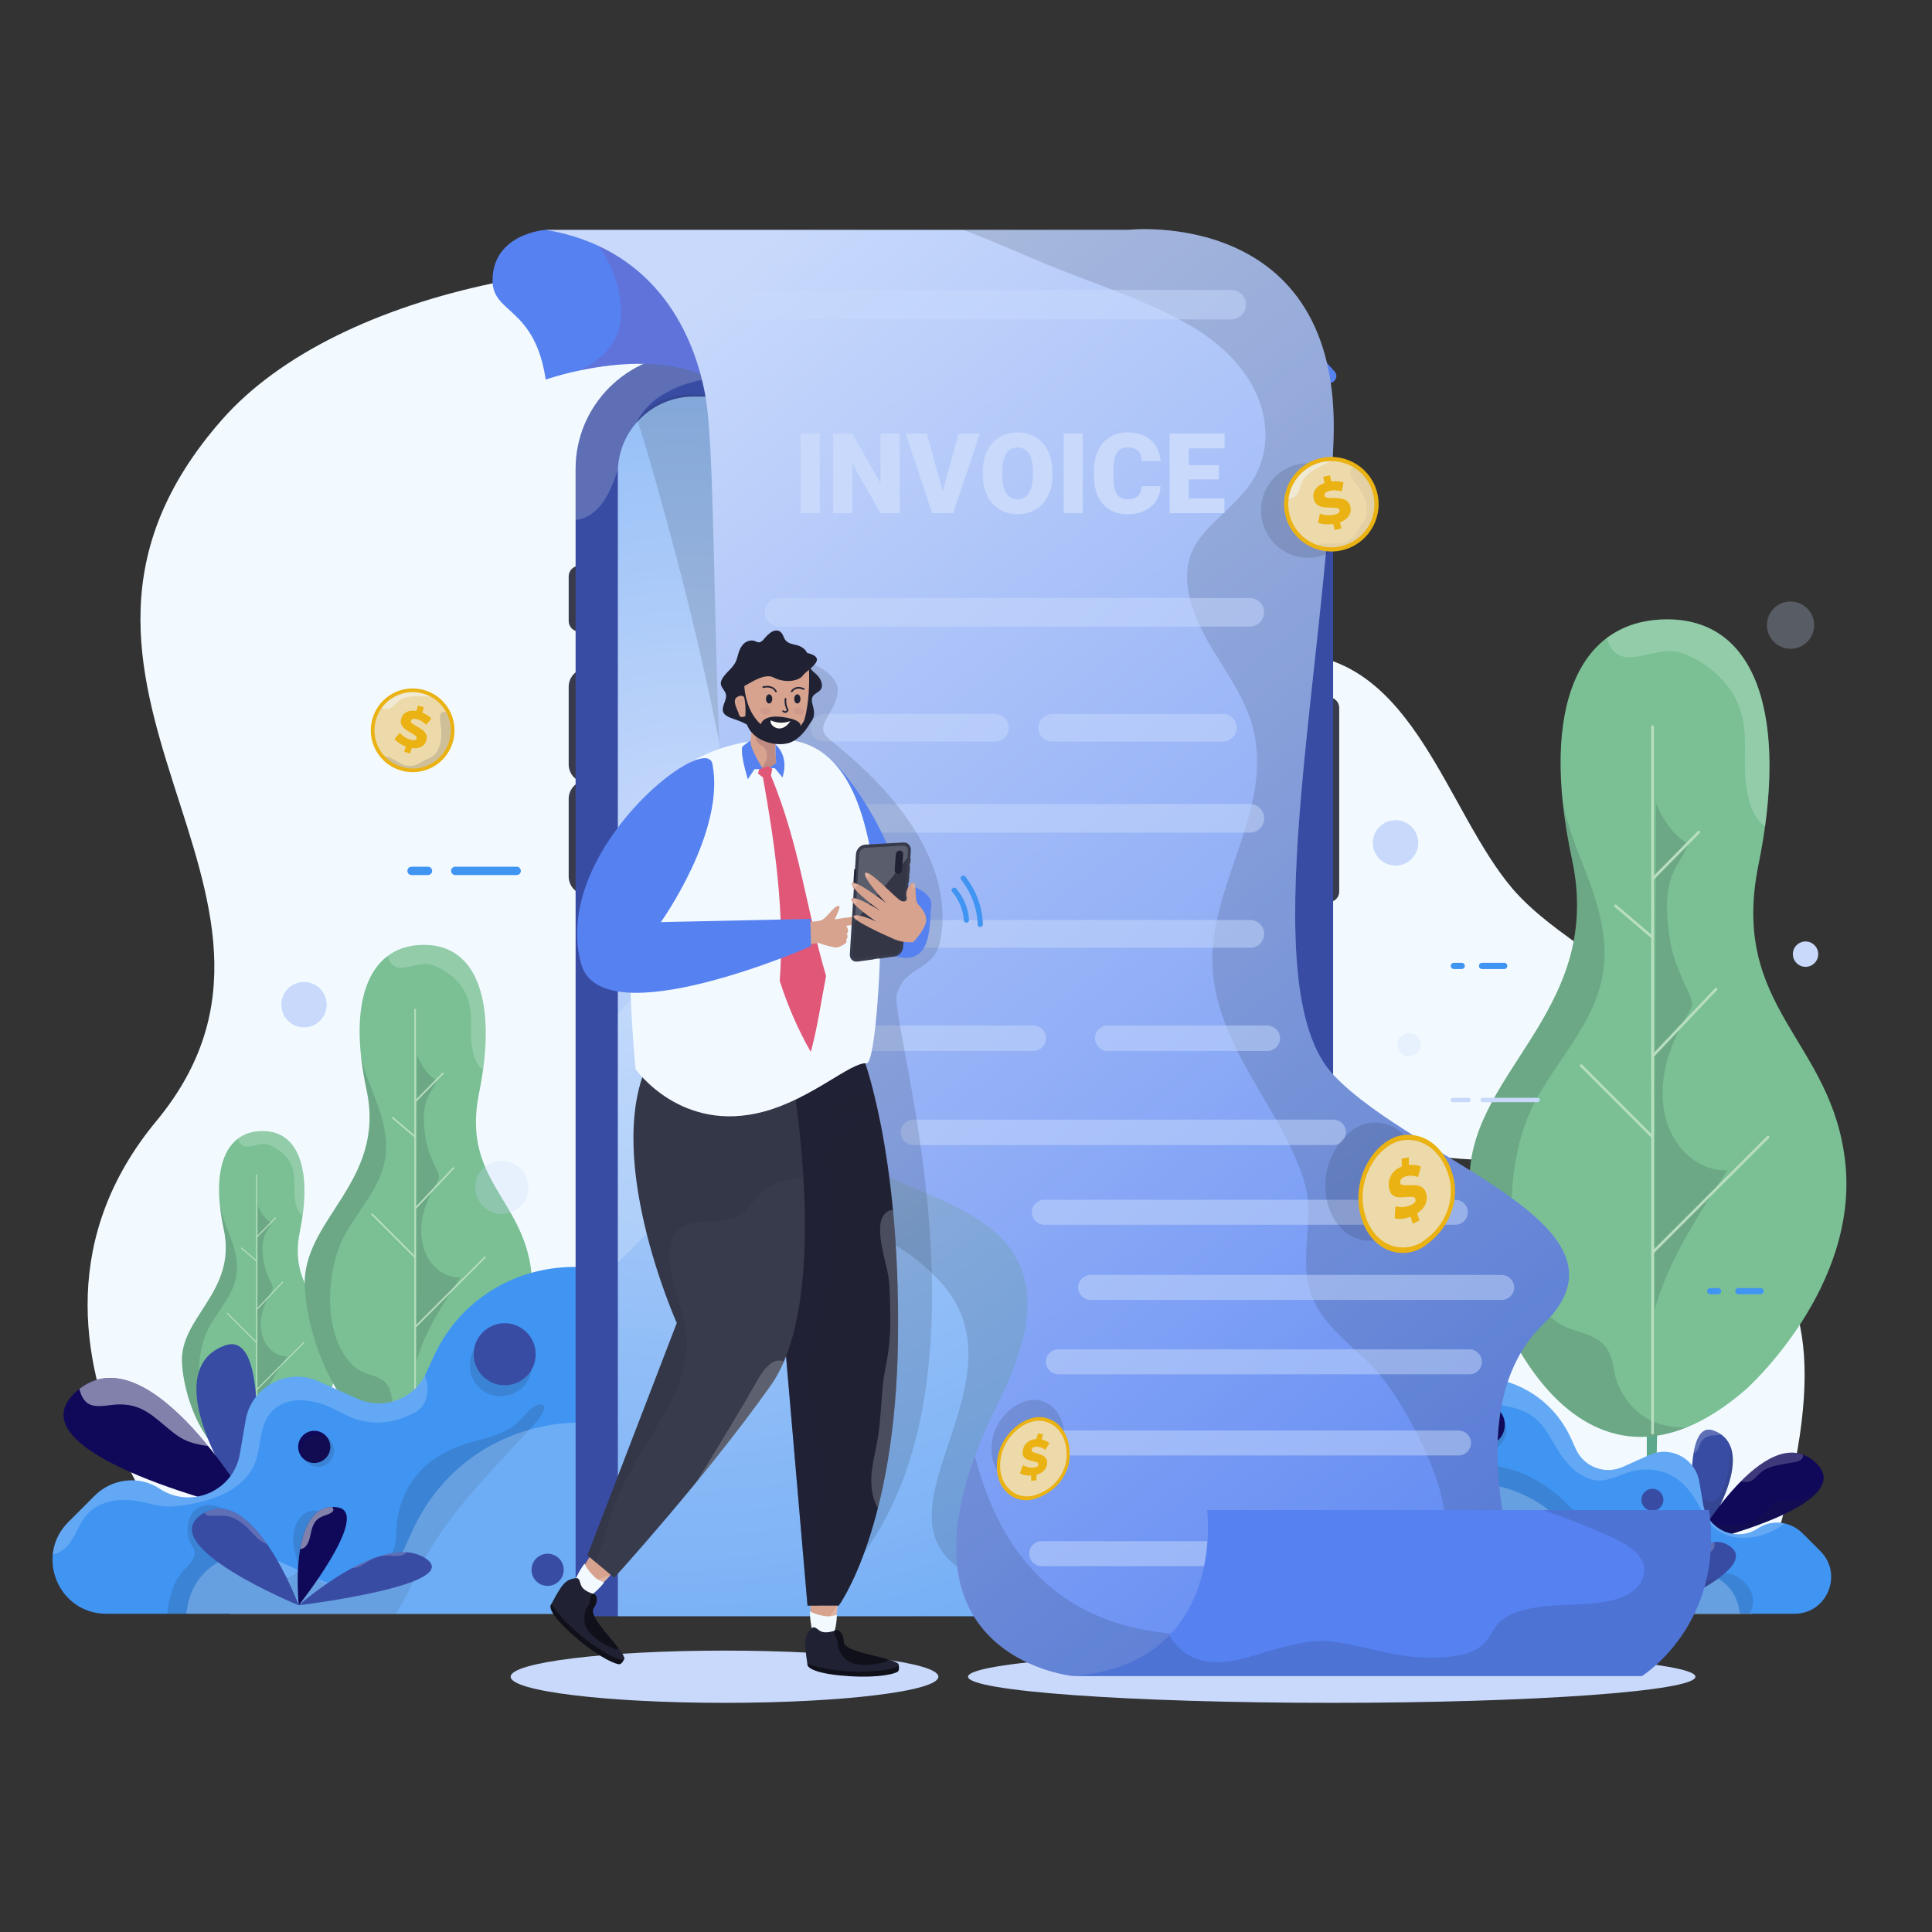<svg xmlns="http://www.w3.org/2000/svg" enable-background="new 0 0 3000 3000" viewBox="0 0 3000 3000"><rect x="0" y="0" width="3000" height="3000" fill="#333333" stroke="none"/><path fill="#f2faff" d="M2721.21,2505.85H357.34c0,0-409.21-409.21-114.73-764.88s-257.54-679.9,101.95-1089.11
		c359.49-409.21,1748.98-344.18,1538.26,568.95C1577.12,2545.5,3172.49,1220.84,2721.21,2505.85z"/><path fill="#f2faff" d="M2581.27,1585c-57.6-86.2-164.46-126.29-232.34-204.66c-102.64-120.44-153.19-357.78-339.38-365.09
			c-273.32,73.78-104.51,457.28-3.97,619.83c173.2,260.56,343.19,109.9,551.68,203.15C2711.91,1907.41,2627.92,1643.31,2581.27,1585
			z"/><path fill="#c8d9fb" d="M2632.66 2603.61c0 22.4-252.85 40.56-564.75 40.56-311.9 0-564.75-18.16-564.75-40.56 0-22.4 252.85-40.56 564.75-40.56C2379.81 2563.06 2632.66 2581.22 2632.66 2603.61zM1457.11 2603.61c0 22.4-148.67 40.56-332.07 40.56-183.4 0-332.07-18.16-332.07-40.56 0-22.4 148.67-40.56 332.07-40.56C1308.43 2563.06 1457.11 2581.22 1457.11 2603.61zM2202.23 1308.79c0 19.46-15.78 35.24-35.24 35.24-19.46 0-35.24-15.78-35.24-35.24 0-19.46 15.78-35.24 35.24-35.24C2186.45 1273.55 2202.23 1289.33 2202.23 1308.79z"/><circle cx="472.06" cy="1560.11" r="35.24" fill="#c8d9fb"/><polygon fill="#5ca88d" points="2557.15 2214.46 2573.53 2214.46 2570.95 2324.82 2557.15 2324.82"/><path fill="#7ac094" d="M2710.78,2157.69c6.17-5.36,174.53-158.66,154.69-351.04c-19.83-192.38-180.48-239.98-134.86-464.09
				c45.61-224.11,0-378.81-138.83-380.79c-138.83-1.98-202.29,132.88-150.73,372.86c51.56,239.98-169.35,333.84-158.66,509.7
				C2294.71,2047.05,2454.94,2379.81,2710.78,2157.69z"/><path fill="#f2faff" d="M2495.65,991.76c2.4,10.67,8.68,21.22,18.97,25.83c9.49,4.24,20.39,3.38,30.36,1.63
				c18.45-3.24,37.12-10.16,56.1-7.68c9.54,1.25,18.62,5.45,27.18,9.68c9.42,4.66,18.32,10.27,26.65,16.67
				c15.94,12.25,29.75,27.55,39.28,45.32c10.85,20.25,14.61,42.58,15.26,65.35c0.74,26.27-1.69,52.59,3.05,78.62
				c3.15,17.32,8.51,36.3,20.64,49.61c2.33,2.56,4.93,4.61,7.65,6.42c26.36-191.62-22.79-319.64-148.99-321.44
				c-38.1-0.54-70.41,9.38-96.32,28.8C2495.54,990.97,2495.55,991.35,2495.65,991.76z" opacity=".2"/><path fill="#202234" d="M2597.69,1764.69c-19.29-35.52-19.54-79.63-8.94-117.78c5.68-20.44,14.39-39.99,24.37-58.67
				c4.03-7.54,9.02-14.68,12.68-22.4c2.65-5.57,2.12-10.46-0.03-16.13c-3.72-9.83-9-19.2-13.16-28.88
				c-4.19-9.75-8.22-19.58-11.66-29.62c-7.16-20.91-10.04-42.06-11.72-64.01c-1.65-21.66-0.86-44.06,6.05-64.83
				c6.17-18.53,19.52-33.5,26.27-51.63c-11.03-6.74-20.62-15.45-28.56-25.69c-9.15-11.82-16.26-24.97-21.86-38.88
				c-0.05,30.7-0.06,61.39-0.13,92.08c-0.32,122.33-0.82,244.66-1.12,366.98c-0.27,109.01-0.24,218.01-0.24,327.02
				c2.26-7.84,4.69-15.63,7.42-23.33c24.54-69.1,65.47-130.44,105.13-191.6C2646.63,1818.66,2614.6,1795.84,2597.69,1764.69z" opacity=".15"/><path fill="#202234" d="M2618.14,2216.74c-19.47,0.22-39.15-3.06-56.62-11.95c-18.45-9.39-32.93-24.86-43.14-42.7
				c-6.29-11-10.02-21.9-12.15-34.37c-2.3-13.39-4.69-26.02-13.49-36.82c-15.34-18.82-41.53-21.43-62.51-30.94
				c-19.68-8.91-34.76-25.83-46.44-43.63c-11.72-17.87-19.99-37.95-25.67-58.49c-12.04-43.5-13.34-90-7.77-134.61
				c5.15-41.28,16.03-82.19,36.5-118.62c24.4-43.42,56.49-82.17,79.33-126.48c11.2-21.73,19.55-44.89,23.19-69.14
				c4.34-28.88,1.63-57.99-4.95-86.3c-7.27-31.26-18.83-61.26-30.72-91c-11.08-27.71-20.57-55.7-26.91-84.86
				c2.91,27.47,7.62,56.73,14.29,87.79c51.56,239.98-169.35,333.84-158.66,509.7c10.76,177.05,134.35,453.27,335.91,372.4
				C2618.25,2216.73,2618.2,2216.74,2618.14,2216.74z" opacity=".15"/><path fill="#b8debf" d="M2747.01,1764.06c-0.82-0.82-2.14-0.82-2.95,0l-175.88,175.88v-299.06l98.01-103.52
				c0.79-0.83,0.76-2.15-0.08-2.95c-0.84-0.8-2.15-0.75-2.95,0.08l-94.98,100.32v-269.09l71.21-72.28c0.81-0.82,0.8-2.14-0.02-2.95
				c-0.82-0.81-2.14-0.8-2.95,0.03l-68.24,69.26v-231.42c0-1.15-0.93-2.08-2.09-2.08c-1.16,0-2.09,0.93-2.09,2.08v322.72
				l-54.16-46.15c-0.88-0.74-2.2-0.65-2.94,0.24c-0.75,0.88-0.65,2.19,0.23,2.94l56.87,48.46v303.93l-107.32-107.32
				c-0.81-0.81-2.13-0.81-2.95,0c-0.81,0.82-0.81,2.14,0,2.95L2564,1766.4v178.58c0,0,0,0,0,0v280.17c0,1.15,0.93,2.09,2.09,2.09
				c1.15,0,2.09-0.93,2.09-2.09v-279.31l178.83-178.84C2747.82,1766.19,2747.82,1764.87,2747.01,1764.06z"/><polygon fill="#5ca88d" points="394.83 2268.14 401.53 2268.14 400.47 2313.23 394.83 2313.23"/><path fill="#7ac094" d="M457.6,2244.95c2.52-2.19,71.31-64.82,63.2-143.42c-8.1-78.6-73.74-98.05-55.1-189.61
				c18.64-91.56,0-154.77-56.72-155.58s-82.65,54.29-61.58,152.34c21.07,98.05-69.19,136.39-64.82,208.24
				C287.61,2199.74,353.07,2335.7,457.6,2244.95z"/><path fill="#f2faff" d="M369.7,1768.59c0.98,4.36,3.55,8.67,7.75,10.55c3.87,1.73,8.33,1.38,12.4,0.67
				c7.54-1.32,15.16-4.15,22.92-3.14c3.9,0.51,7.61,2.23,11.11,3.96c3.85,1.9,7.49,4.19,10.89,6.81c6.51,5,12.15,11.25,16.05,18.52
				c4.43,8.27,5.97,17.4,6.23,26.7c0.3,10.73-0.69,21.49,1.25,32.12c1.29,7.08,3.48,14.83,8.43,20.27c0.95,1.04,2.02,1.88,3.13,2.62
				c10.77-78.29-9.31-130.59-60.87-131.33c-15.57-0.22-28.77,3.83-39.35,11.77C369.66,1768.27,369.67,1768.42,369.7,1768.59z" opacity=".2"/><path fill="#202234" d="M411.39,2084.38c-7.88-14.51-7.98-32.53-3.65-48.12c2.32-8.35,5.88-16.34,9.96-23.97
				c1.65-3.08,3.68-6,5.18-9.15c1.08-2.28,0.87-4.27-0.01-6.59c-1.52-4.02-3.68-7.85-5.38-11.8c-1.71-3.98-3.36-8-4.76-12.1
				c-2.92-8.54-4.1-17.18-4.79-26.15c-0.68-8.85-0.35-18,2.47-26.49c2.52-7.57,7.98-13.69,10.73-21.09
				c-4.51-2.76-8.43-6.31-11.67-10.5c-3.74-4.83-6.64-10.2-8.93-15.88c-0.02,12.54-0.02,25.08-0.05,37.62
				c-0.13,49.98-0.33,99.96-0.46,149.94c-0.11,44.53-0.1,89.07-0.1,133.61c0.92-3.2,1.91-6.39,3.03-9.53
				c10.03-28.23,26.75-53.3,42.95-78.28C431.39,2106.43,418.31,2097.11,411.39,2084.38z" opacity=".15"/><path fill="#202234" d="M419.75,2269.08c-7.96,0.09-15.99-1.25-23.13-4.88c-7.54-3.83-13.45-10.16-17.62-17.45
				c-2.57-4.49-4.09-8.95-4.96-14.04c-0.94-5.47-1.92-10.63-5.51-15.04c-6.27-7.69-16.97-8.76-25.54-12.64
				c-8.04-3.64-14.2-10.55-18.97-17.83c-4.79-7.3-8.17-15.5-10.49-23.9c-4.92-17.77-5.45-36.77-3.18-55
				c2.11-16.87,6.55-33.58,14.91-48.46c9.97-17.74,23.08-33.57,32.41-51.67c4.58-8.88,7.99-18.34,9.47-28.24
				c1.77-11.8,0.67-23.69-2.02-35.26c-2.97-12.77-7.69-25.03-12.55-37.18c-4.53-11.32-8.4-22.76-10.99-34.67
				c1.19,11.22,3.11,23.18,5.84,35.87c21.07,98.05-69.19,136.39-64.82,208.24c4.39,72.34,54.89,185.19,137.24,152.15
				C419.8,2269.07,419.77,2269.08,419.75,2269.08z" opacity=".15"/><path fill="#b8debf" d="M472.4,2084.12c-0.33-0.33-0.87-0.33-1.21,0l-71.86,71.86V2033.8l40.04-42.29c0.32-0.34,0.31-0.88-0.03-1.2
				c-0.34-0.33-0.88-0.31-1.21,0.03l-38.81,40.99v-109.94l29.09-29.53c0.33-0.33,0.33-0.87-0.01-1.21
				c-0.34-0.33-0.88-0.33-1.21,0.01l-27.88,28.3v-94.55c0-0.47-0.38-0.85-0.85-0.85c-0.47,0-0.85,0.38-0.85,0.85v131.85
				l-22.13-18.86c-0.36-0.3-0.9-0.26-1.2,0.1c-0.31,0.36-0.26,0.9,0.09,1.2l23.24,19.8v124.17l-43.85-43.85
				c-0.33-0.33-0.87-0.33-1.21,0c-0.33,0.33-0.33,0.87,0,1.2l45.05,45.05v72.96c0,0,0,0,0,0v114.47c0,0.47,0.38,0.85,0.85,0.85
				c0.47,0,0.85-0.38,0.85-0.85V2158.4l73.06-73.07C472.73,2085,472.73,2084.46,472.4,2084.12z"/><polygon fill="#5ca88d" points="639.23 2223.34 649.11 2223.34 647.55 2289.95 639.23 2289.95"/><path fill="#7ac094" d="M731.96,2189.07c3.73-3.24,105.34-95.77,93.37-211.89c-11.97-116.12-108.94-144.85-81.4-280.12
				c27.53-135.27,0-228.64-83.8-229.84c-83.8-1.2-122.1,80.2-90.98,225.05c31.12,144.85-102.22,201.5-95.77,307.65
				C480.82,2122.29,577.53,2323.14,731.96,2189.07z"/><path fill="#f2faff" d="M602.1,1485.33c1.45,6.44,5.24,12.81,11.45,15.59c5.73,2.56,12.31,2.04,18.33,0.98
				c11.14-1.95,22.4-6.13,33.86-4.63c5.76,0.75,11.24,3.29,16.41,5.84c5.68,2.81,11.06,6.2,16.09,10.06
				c9.62,7.4,17.96,16.63,23.71,27.36c6.55,12.22,8.82,25.7,9.21,39.44c0.45,15.86-1.02,31.74,1.84,47.46
				c1.9,10.45,5.13,21.91,12.45,29.94c1.41,1.55,2.98,2.78,4.62,3.88c15.91-115.66-13.75-192.93-89.93-194.02
				c-22.99-0.33-42.5,5.66-58.14,17.39C602.04,1484.85,602.05,1485.08,602.1,1485.33z" opacity=".2"/><path fill="#202234" d="M663.69,1951.86c-11.64-21.44-11.8-48.06-5.39-71.09c3.43-12.34,8.68-24.14,14.71-35.41
				c2.43-4.55,5.44-8.86,7.66-13.52c1.6-3.36,1.28-6.31-0.01-9.74c-2.24-5.94-5.43-11.59-7.95-17.43
				c-2.53-5.88-4.96-11.82-7.04-17.88c-4.32-12.62-6.06-25.39-7.07-38.63c-1-13.07-0.52-26.6,3.65-39.13
				c3.72-11.19,11.78-20.22,15.85-31.17c-6.66-4.07-12.45-9.32-17.23-15.5c-5.52-7.13-9.81-15.07-13.19-23.47
				c-0.03,18.53-0.03,37.05-0.08,55.58c-0.19,73.83-0.49,147.67-0.68,221.5c-0.16,65.79-0.14,131.59-0.14,197.38
				c1.37-4.73,2.83-9.43,4.48-14.08c14.81-41.71,39.52-78.73,63.46-115.65C693.23,1984.44,673.91,1970.66,663.69,1951.86z" opacity=".15"/><path fill="#202234" d="M676.04,2224.71c-11.75,0.13-23.63-1.85-34.18-7.21c-11.14-5.67-19.88-15.01-26.04-25.77
				c-3.8-6.64-6.05-13.22-7.33-20.75c-1.38-8.08-2.83-15.71-8.14-22.22c-9.26-11.36-25.06-12.94-37.73-18.67
				c-11.88-5.38-20.98-15.59-28.03-26.34c-7.07-10.78-12.06-22.91-15.5-35.3c-7.27-26.26-8.05-54.32-4.69-81.25
				c3.11-24.92,9.68-49.61,22.03-71.6c14.73-26.2,34.09-49.6,47.88-76.34c6.76-13.12,11.8-27.1,14-41.73
				c2.62-17.43,0.98-35-2.99-52.09c-4.39-18.87-11.37-36.98-18.55-54.93c-6.69-16.72-12.42-33.62-16.24-51.22
				c1.75,16.58,4.6,34.24,8.62,52.99c31.12,144.85-102.22,201.5-95.77,307.65c6.49,106.87,81.09,273.59,202.75,224.78
				C676.1,2224.71,676.07,2224.71,676.04,2224.71z" opacity=".15"/><path fill="#b8debf" d="M753.82,1951.48c-0.49-0.49-1.29-0.49-1.78,0l-106.16,106.16v-180.51l59.16-62.48
				c0.48-0.5,0.46-1.3-0.05-1.78c-0.5-0.48-1.3-0.45-1.78,0.05l-57.33,60.55v-162.42l42.98-43.63c0.49-0.49,0.48-1.29-0.01-1.78
				c-0.5-0.49-1.29-0.48-1.78,0.01l-41.19,41.81v-139.68c0-0.7-0.56-1.26-1.26-1.26c-0.7,0-1.26,0.56-1.26,1.26v194.79l-32.69-27.86
				c-0.53-0.45-1.33-0.39-1.77,0.14c-0.45,0.53-0.39,1.32,0.14,1.78l34.33,29.25v183.45l-64.78-64.78c-0.49-0.49-1.29-0.49-1.78,0
				c-0.49,0.49-0.49,1.29,0,1.78l66.56,66.56v107.79v0v169.11c0,0.7,0.56,1.26,1.26,1.26c0.7,0,1.26-0.56,1.26-1.26V2061.2
				l107.94-107.94C754.31,1952.77,754.31,1951.97,753.82,1951.48z"/><path fill="#394ca4" d="M388.95,2350.89c0,0,39.99-290.32-39.64-261.67C269.68,2117.88,306.23,2234.23,388.95,2350.89z"/><path fill="#100959" d="M394.21,2348.08c0,0-162.84-286.38-275.19-187.9C6.68,2258.65,394.21,2348.08,394.21,2348.08z"/><path fill="#f2faff" d="M125.27,2163.39c3.26,8.94,8.59,16.53,18.24,18.86c12.05,2.92,25.18-0.62,37.3-1.31
				c13.82-0.78,27.07,1.27,39.6,7.29c12.1,5.81,22.47,14.61,32.69,23.16c10.26,8.57,20.71,17.9,32.71,23.97
				c11.38,5.75,24.88,8.21,37.39,10.17c0.01,0,0.02,0,0.04,0c-56.23-69.07-135.73-139.1-199.95-88.86
				C123.82,2158.93,124.47,2161.18,125.27,2163.39z" opacity=".5"/><path fill="#4094f2" d="M165.07,2505.85h1405.85l-20.16-70.27l-47.42-166.46c-33.6-117.5-150.33-191.04-270.9-170.5l-60.86,10.56
					c-4.61,0.77-9.03,1.16-13.44,1.16c-26.88,0-52.41-13.44-67.58-36.29c-104.45-156.67-340.6-137.27-418.16,34.37L662,2131.45
					c-18.29,40.65-66.04,58.82-106.72,40.61l-60.7-27.17c-35.52-15.93-75.07-4.03-96.96,24c-8.07,10.17-13.83,22.46-16.13,36.28
					l-9.02,52.61c-2.31,13.05-7.3,24.58-14.4,34.18c-1.35,1.73-2.69,3.45-4.03,4.99c-12.29,14.21-28.99,23.62-47.23,26.88
					c-4.6,0.96-9.6,1.34-14.4,1.34c-15.23,0-30.66-4.17-44.68-13.53c-31.61-21.1-73.98-15.84-100.86,11.03l-40.78,40.78
					C53.55,2416,90.76,2505.85,165.07,2505.85z"/><path fill="#f2faff" d="M110.04,2393.65c8.23-12.25,13.19-26.51,22.05-38.33c18.3-24.44,51.82-29.36,80.33-24.58
					c19.18,3.22,37.27,10.09,57.01,8.33c15.4-1.38,30.72-3.8,45.69-7.74c29.38-7.73,59.13-22.12,75.62-48.79
					c16.4-26.53,8.59-61.66,27.98-86.84c20.85-27.07,56.76-24.53,85.7-13.95c16.22,5.93,30.6,15.89,46.88,21.48
					c19.09,6.56,39.6,7.39,59.24,2.89c10.16-2.32,20.01-5.93,29.36-10.53c5.79-2.85,11.08-5.96,15.17-11.06
					c6.72-8.39,9.25-19.48,8.86-30.05c-0.23-6.43-1.66-12.87-4.11-18.78c-19.63,37.6-65.33,53.91-104.55,36.36l-60.7-27.17
					c-35.52-15.93-75.07-4.03-96.96,24c-8.07,10.17-13.83,22.46-16.13,36.28l-9.02,52.61c-2.31,13.05-7.3,24.58-14.4,34.18
					c-1.35,1.73-2.69,3.45-4.03,4.99c-12.29,14.21-28.99,23.62-47.23,26.88c-4.6,0.96-9.6,1.34-14.4,1.34
					c-15.23,0-30.66-4.17-44.68-13.53c-31.61-21.1-73.98-15.84-100.86,11.03l-40.78,40.78c-14.82,14.83-22.5,32.62-24.21,50.53
					C93.6,2411.4,103.11,2403.97,110.04,2393.65z" opacity=".2"/><path fill="#202234" d="M653.84,2431.57c36.7-72.18,93.35-130.87,147.94-189.63c6.78-7.29,13.53-14.6,20.23-21.97
					c6.75-7.43,13.98-14.7,18.97-23.5c1.86-3.29,5.75-10.15,3.31-14.05c-1.89-3.03-6.66-1.79-9.39-0.87
					c-6.67,2.24-12.36,7.16-17.03,12.27c-6.14,6.71-11.62,13.53-18.86,19.17c-12.49,9.72-27.16,15.31-42.27,19.53
					c-17.41,4.87-34.96,8.92-51.61,16.15c-15.72,6.82-30.63,15.44-43.51,26.84c-24.92,22.05-39.87,52.2-44.89,84.91
					c-2.49,16.23,0.42,33.8-6.71,49.09c-6.51,13.96-20.06,20.57-33.1,27.26c-13.99,7.18-28.53,13.92-43.56,18.64
					c-10.38,3.25-23.72,6.16-34.08,1.4c-19.26-8.86-8.16-37.01-2.87-51.2c3.5-9.41,7.75-18.7,10.27-28.44
					c2.7-10.42,0.95-25.6-10.44-30.08c-15.85-6.24-31.35,6.97-36.71,20.95c-5.22,13.61-5.3,29.05-1.52,42.99
					c2.81,10.4,9.79,26.84-1.8,34.51c-14.68,9.71-30.77-1.73-40.67-12.53c-11.07-12.08-18.89-25.66-26.64-40
					c-7.7-14.25-15.55-28.93-27.63-40.02c-11.77-10.8-29.25-18.67-45.43-14.79c-13.67,3.28-21.84,15.28-23.99,28.65
					c-1.17,7.33-0.63,14.93,1.16,22.11c1.08,4.32,3.08,8.15,5.47,11.88c1.28,2,2.61,3.96,3.16,6.31
					c3.45,14.83-12.45,25.88-20.43,35.79c-10.65,13.24-16.37,31.88-19.5,48.32c-0.91,4.76-1.45,9.66-1.78,14.58h354.68
					c3.9-6.24,7.69-12.55,11.29-18.95C636.05,2468.84,644.47,2450.01,653.84,2431.57z" opacity=".15"/><path fill="#f2faff" d="M289.14,2505.85h1281.77l-20.16-70.27c-63.36-56.83-150.91-84.67-239.99-69.31l-47.42,8.06l-25.54,4.22
					c-5.56,0.96-11.13,1.34-16.51,1.34c-11.9,0-23.61-2.11-34.56-6.33c-18.43-7.1-34.56-19.59-46.08-36.87
					c-16.12-24.38-35.13-45.12-55.87-62.21c-8.06-6.91-16.32-13.05-24.96-18.63c-46.66-30.91-100.22-46.27-153.99-46.85
					c-31.48-0.57-62.78,4.03-92.73,13.82c-72.76,23.04-137.27,75.46-173.18,155.13l-12.48,27.27
					c-22.08,48.96-79.48,70.65-128.25,48.77l-36.86-16.51l-35.52-15.94c-16.13-7.3-33.03-9.6-49.15-8.06
					c-41.86,4.03-78.72,35.14-86.4,80.25L289.14,2505.85z" opacity=".25"/><path fill="#100959" d="M462.96,2246.73c0,13.8,11.19,24.99,24.99,24.99c13.8,0,24.99-11.19,24.99-24.99
					c0-13.8-11.19-24.99-24.99-24.99C474.14,2221.74,462.96,2232.92,462.96,2246.73z"/><path fill="#202234" d="M468.75,2252.64c0,13.8,11.19,24.99,24.99,24.99c13.8,0,24.99-11.19,24.99-24.99
					c0-13.8-11.19-24.99-24.99-24.99C479.93,2227.65,468.75,2238.84,468.75,2252.64z" opacity=".15"/><path fill="#394ca4" d="M825.35,2437.6c0,13.8,11.19,24.99,24.99,24.99c13.8,0,24.99-11.19,24.99-24.99
					c0-13.8-11.19-24.99-24.99-24.99C836.53,2412.61,825.35,2423.8,825.35,2437.6z"/><path fill="#202234" d="M729.46,2119.95c0,26.6,21.56,48.16,48.16,48.16s48.16-21.56,48.16-48.16c0-26.6-21.56-48.16-48.16-48.16
					S729.46,2093.35,729.46,2119.95z" opacity=".15"/><path fill="#394ca4" d="M735.5,2102.83c0,26.6,21.56,48.16,48.16,48.16c26.6,0,48.16-21.56,48.16-48.16s-21.56-48.16-48.16-48.16
					C757.06,2054.67,735.5,2076.23,735.5,2102.83z"/><g><path fill="#100959" d="M463.87,2492.7c0,0,112.7-142.09,61.25-151.89C473.67,2331,456.52,2404.5,463.87,2492.7z"/><path fill="#f2faff" d="M467.49,2405.35c5.25-1.25,8.53-4.92,10.79-9.67c4.52-9.53,4.19-20.7,9.39-29.95
					c2.62-4.65,6.69-8.22,11.52-10.44c4.77-2.2,10.09-3.29,14.62-5.98c4.39-2.6,5.19-5.75,1.8-9.37
					c-26.91,0.37-42.81,26.54-49.54,65.66C466.54,2405.51,467.03,2405.46,467.49,2405.35z" opacity=".5"/><path fill="#394ca4" d="M463.87,2492.7c0,0-71.04-191.09-149.44-142.09C236.03,2399.6,463.87,2492.7,463.87,2492.7z"/><path fill="#f2faff" d="M317.63,2348.9c0.82,1.84,2.65,3.51,4.06,4.09c3.13,1.27,7.16,0.78,10.47,0.71
					c7.28-0.14,14.77-0.65,21.96,0.79c7.73,1.55,15.12,6.03,21.49,10.53c11.7,8.26,19.25,21.13,31.27,28.84
					c1.94,1.24,4.71,2.62,7.83,3.81C388.34,2359.66,353.87,2329.18,317.63,2348.9z" opacity=".2"/><path fill="#394ca4" d="M463.87,2492.7c0,0,262.14-31.85,195.99-73.5C593.72,2377.55,463.87,2492.7,463.87,2492.7z"/><path fill="#f2faff" d="M551.41,2434.53c7.72-1.42,13.4-5.96,19.97-9.88c6.22-3.7,12.95-6.7,20.06-8.2
					c10.06-2.12,20.17,0.45,30.27-0.93c3.53-0.48,7.67-1.69,9-5.19c-26.18-1.62-56.45,9.78-83.99,24.63
					C548.27,2434.9,549.84,2434.81,551.41,2434.53z" opacity=".2"/></g><g><path fill="#394ca4" d="M2633.46,2400c0,0-27.31-198.31,27.08-178.73C2714.93,2240.84,2689.97,2320.32,2633.46,2400z"/><path fill="#f2faff" d="M2633.66,2254.29c2.77-2.17,3.8-6.05,5.06-9.19c1.46-3.66,3.1-7.22,5.96-10.03
				c3.52-3.46,7.98-5.32,12.81-5.98c4.65-0.64,9.6-0.05,14.1-1.51c0.18-0.06,0.3-0.18,0.48-0.25c-3.4-2.35-7.11-4.47-11.53-6.06
				c-17.53-6.31-26.55,10.07-30.75,35.1C2631.2,2255.81,2632.55,2255.16,2633.66,2254.29z" opacity=".2"/><path fill="#202234" d="M2685.58,2255.69c-0.21,14.8-0.84,29.36-5.3,43.6c-1.87,5.97-4.16,11.98-6.7,17.7
				c-2,4.5-4.62,9.06-8.83,11.84c-9.08,6-19.76-0.14-26.21-7.08c-3.97-4.27-7.37-9.65-11.87-13.21c0.48,45.49,6.8,91.46,6.8,91.46
				c42.95-60.57,67.44-120.85,52.92-154.94C2685.64,2248.55,2685.62,2252.29,2685.58,2255.69z" opacity=".15"/><path fill="#100959" d="M2629.87,2398.09c0,0,111.23-195.61,187.97-128.35C2894.58,2337,2629.87,2398.09,2629.87,2398.09z"/><path fill="#f2faff" d="M2703.83,2300.48c3.09,0.44,6.3,0.67,9.42,0.61c0.19,0,0.39-0.01,0.58-0.01c-0.29-0.08,2.7-0.59,3.14-0.74
				c3.1-1.09,5.68-2.93,8.08-5.13c4.69-4.31,8.6-9.2,14.17-12.45c12.32-7.2,27.39-8.52,41.12-11.25c6.07-1.21,16.5-1.68,19.01-8.53
				c0.52-1.41,0.51-2.79,0.25-4.14c-31.51-11.48-66.49,11.18-96.5,41.48C2703.34,2300.37,2703.58,2300.45,2703.83,2300.48z" opacity=".2"/><path fill="#202234" d="M2815.09,2319.94c-10.31,6.86-21.77,10.66-34.15,10.86c-6.45,0.11-13.12-0.44-19.47,0.99
				c-6.38,1.44-10.99,4.88-15.26,9.67c-7.98,8.95-15.41,16.83-26.7,21.56c-11.77,4.93-24.7,5.76-37.32,5.4
				c-5.13-0.14-10.07-0.78-15.15-1.31c-3.88-0.41-9.01-1.16-12.62,0.83c-4.67,2.56-4.65,10.51-3.83,15.02
				c0.58,3.19,1.81,6.22,3.51,8.96c53.16-14.32,175.44-52,177.62-95.87C2828.12,2305.53,2824.25,2313.85,2815.09,2319.94z" opacity=".15"/><g><path fill="#4094f2" d="M2786.39,2505.85h-960.27l13.77-48l32.39-113.7c22.95-80.26,102.68-130.49,185.04-116.46l41.57,7.21
					c3.15,0.53,6.16,0.79,9.18,0.79c18.36,0,35.8-9.18,46.16-24.79c71.34-107.01,232.65-93.77,285.63,23.48l7.08,15.73
					c12.49,27.77,45.11,40.17,72.9,27.74l41.46-18.56c24.26-10.88,51.28-2.75,66.23,16.39c5.51,6.95,9.45,15.34,11.02,24.78
					l6.16,35.94c1.58,8.92,4.98,16.79,9.84,23.34c0.92,1.18,1.84,2.36,2.75,3.41c8.39,9.71,19.8,16.13,32.26,18.36
					c3.14,0.65,6.56,0.92,9.84,0.92c10.4,0,20.95-2.85,30.52-9.24c21.59-14.41,50.54-10.82,68.89,7.53l27.86,27.85
					C2862.56,2444.48,2837.14,2505.85,2786.39,2505.85z"/><path fill="#202234" d="M2720.09,2474.68c-5.93-18.25-28.38-35.54-48.22-31.15c-2.39,0.53-4.4-0.72-5.21-2.96
					c-4.52-12.43,1.02-32.33-12.57-39.97c-10.32-5.8-25.26-2.31-34.48,4.11c-23.96,16.67-23.39,47.71-27.85,73.62
					c-0.53,3.07-5.1,4.16-7.08,1.87c-5.13-5.93-8.57-13.66-12.52-20.38c-5.5-9.35-11.16-18.69-17.76-27.33
					c-4.14-5.42-10.57-14.59-17.93-15.8c-9.48-1.56-8.8,15.41-7.57,21.05c3.05,13.93,10.89,26.14,14.52,39.83
					c0.56,2.12-0.71,4.72-2.96,5.21c-5.95,1.3-11.17-0.95-16.03-4.29c-6.11-4.2-10.68-8.12-18.11-9.81
					c-10.42-2.37-27.32-2.32-33.26-13.26c-2.11-3.88-1.5-8.73-1.4-12.96c0.19-8.24,1-16.45,1.05-24.7
					c0.1-16.16-3.56-31.55-11.27-45.78c-12.4-22.91-32.28-42.68-52.95-58.27c-20.48-15.45-43.75-27.47-68.67-33.81
					c-47.46-12.09-101.82-1.04-132.04,39.88c-13.21,17.89-20.99,39.27-24.37,61.14c-3.94,25.56-0.86,51.87,2.22,77.35
					c1.92,15.95,4.57,31.84,8.05,47.55h522.93C2721.92,2496.77,2723.8,2486.08,2720.09,2474.68z" opacity=".15"/><path fill="#f2faff" d="M2306.23,2173.02c13.15,7.73,29.11,9.18,43.64,12.88c12.57,3.19,24.19,8.35,34.16,16.75
					c15.21,12.8,23.97,31.04,34.13,47.7c12.19,20,28.95,39.67,52.15,46.73c25.57,7.78,47.4-10.55,71.95-14.18
					c19.63-2.91,39.69-0.18,56.78,10.31c17.22,10.57,29.88,27.21,39.25,44.83c9.13,17.18,18.28,34.34,36.73,42.93
					c23.8,11.07,50.58,8.21,73.97-2.16c8.18-3.63,15.39-8.03,22.51-12.94c-14-3.16-29.02-1.04-41.58,7.34
					c-9.57,6.39-20.12,9.24-30.52,9.24c-3.28,0-6.69-0.26-9.84-0.92c-12.46-2.23-23.87-8.66-32.26-18.36
					c-0.92-1.05-1.84-2.23-2.75-3.41c-4.86-6.56-8.26-14.43-9.84-23.34l-6.16-35.94c-1.57-9.44-5.51-17.83-11.02-24.78
					c-14.95-19.15-41.97-27.28-66.23-16.39l-41.46,18.56c-27.79,12.44-60.41,0.03-72.9-27.74l-7.08-15.73
					c-30.67-67.88-97.65-100.82-162.47-95.82C2284.6,2152.16,2292.79,2165.1,2306.23,2173.02z" opacity=".2"/><path fill="#f2faff" d="M2701.64,2505.85h-875.52l13.77-48c43.28-38.82,103.08-57.83,163.93-47.34l32.39,5.51l17.44,2.89
					c3.8,0.66,7.6,0.92,11.28,0.92c8.13,0,16.13-1.44,23.61-4.33c12.59-4.85,23.61-13.38,31.47-25.18
					c11.02-16.65,24-30.82,38.17-42.49c5.51-4.72,11.14-8.92,17.05-12.72c31.87-21.11,68.46-31.6,105.18-32
					c21.5-0.39,42.88,2.76,63.34,9.44c49.7,15.74,93.77,51.54,118.29,105.96l8.53,18.63c15.08,33.44,54.29,48.26,87.6,33.31
					l25.18-11.28l24.26-10.89c11.02-4.99,22.56-6.55,33.57-5.51c28.59,2.75,53.77,24,59.02,54.82L2701.64,2505.85z" opacity=".25"/><path fill="#394ca4" d="M2582.92,2328.85c0,9.43-7.64,17.07-17.07,17.07c-9.43,0-17.07-7.64-17.07-17.07
					c0-9.43,7.64-17.07,17.07-17.07C2575.27,2311.78,2582.92,2319.43,2582.92,2328.85z"/><path fill="#100959" d="M2371.22,2385.98c0,9.43-7.64,17.07-17.07,17.07s-17.07-7.64-17.07-17.07c0-9.43,7.64-17.07,17.07-17.07
					S2371.22,2376.55,2371.22,2385.98z"/><path fill="#202234" d="M2338.94,2220.18c0,18.17-14.73,32.89-32.9,32.89c-18.17,0-32.9-14.73-32.9-32.89
					c0-18.17,14.73-32.9,32.9-32.9C2324.22,2187.29,2338.94,2202.02,2338.94,2220.18z" opacity=".15"/><path fill="#100959" d="M2336.68,2212.38c0,18.17-14.73,32.89-32.9,32.89c-18.17,0-32.9-14.73-32.9-32.89
					c0-18.17,14.73-32.9,32.9-32.9C2321.95,2179.48,2336.68,2194.21,2336.68,2212.38z"/><g><path fill="#100959" d="M2582.29,2496.86c0,0-76.98-97.06-41.84-103.75C2575.59,2386.42,2587.31,2436.62,2582.29,2496.86z"/><path fill="#f2faff" d="M2536.67,2406.35c3.5-1.18,6.75-2.23,10.46-2.56c7.36-0.66,15.81,0.84,21.9,5.22
					c2.39,1.72,3.96,3.84,5.5,6.14c-6.92-16.2-18.03-25.09-34.07-22.04c-7.38,1.41-9.77,6.82-9.01,14.46
					C2533.22,2407.58,2535.31,2406.81,2536.67,2406.35z" opacity=".2"/><path fill="#202234" d="M2566.04,2465.17c-3.2-0.7-6.31-2.12-9.23-3.88c12.75,19.51,25.49,35.58,25.49,35.58
					c1.06-12.67,1.35-24.88,0.86-36.22C2578.79,2465.66,2572.28,2466.53,2566.04,2465.17z" opacity=".15"/><path fill="#394ca4" d="M2582.29,2496.86c0,0,48.53-130.53,102.08-97.06C2737.92,2433.27,2582.29,2496.86,2582.29,2496.86z"/><path fill="#f2faff" d="M2620.24,2434.57c4.01-3.56,6.42-8.45,10.63-11.89c4.53-3.69,9.79-5.94,15.15-8.12
					c5.12-2.08,11.08-3.91,14.25-8.78c1.9-2.91,2.76-7.6,1.23-11c-18.82,2.92-36.1,22.17-49.69,43.24
					C2614.89,2437.57,2617.87,2436.67,2620.24,2434.57z" opacity=".2"/><path fill="#202234" d="M2647.53,2454.78c-6.86,1.06-16.32,1.21-22.1,5.44c-2.91,2.13-4.79,5.37-7.79,7.47
					c-2.9,2.03-6.33,3.15-9.74,3.96c-5.19,1.23-10.33,1.56-15.02,0.74c-6.72,14.11-10.59,24.48-10.59,24.48s52.44-21.45,85.96-45.98
					C2661.42,2452.75,2654.25,2453.74,2647.53,2454.78z" opacity=".15"/><path fill="#394ca4" d="M2582.29,2496.86c0,0-179.06-21.75-133.87-50.2C2493.6,2418.21,2582.29,2496.86,2582.29,2496.86z"/><path fill="#f2faff" d="M2461.84,2456.71c8.56,0.68,16.79-2.6,25.21-3.46c11.62-1.18,21.33,2.19,32.22,5.5
					c4.37,1.33,9,2.46,13.62,2.7c-27.48-16.01-60.6-28.64-83.33-15.4C2449.35,2451.19,2455.87,2456.24,2461.84,2456.71z" opacity=".2"/><path fill="#202234" d="M2530.81,2486.75c-5.43-0.34-10.89-0.69-16.23-1.76c-5.57-1.12-10.98-2.89-16.54-4.09
					c-3.45-0.74-6.94-1.05-10.44-1.11c41.13,10.56,94.69,17.08,94.69,17.08s-8.33-7.34-21.06-16.69c-0.45,0.81-1.03,1.59-1.77,2.29
					c-3.24,3.11-8.46,3.67-12.7,4.16C2541.46,2487.23,2536.11,2487.08,2530.81,2486.75z" opacity=".15"/></g></g></g><g><path fill="#383b4b" d="M2063.12 1082.69c-9.07 0-16.41 7.35-16.41 16.41v285.41c0 9.06 7.35 16.41 16.41 16.41s16.41-7.35 16.41-16.41V1099.1C2079.54 1090.04 2072.19 1082.69 2063.12 1082.69zM899.46 878.59c-9.06 0-16.41 7.35-16.41 16.41v69.32c0 9.07 7.35 16.41 16.41 16.41 9.06 0 16.41-7.35 16.41-16.41V895C915.88 885.94 908.53 878.59 899.46 878.59zM911.59 1037.86c-15.76 0-28.55 12.78-28.55 28.54v120.57c0 15.77 12.78 28.54 28.55 28.54 15.77 0 28.55-12.78 28.55-28.54V1066.4C940.14 1050.64 927.36 1037.86 911.59 1037.86z"/><path fill="#383b4b" d="M911.59,1211.87c-15.76,0-28.55,12.78-28.55,28.55v120.57c0,15.76,12.78,28.54,28.55,28.54
				c15.77,0,28.55-12.78,28.55-28.54v-120.57C940.14,1224.65,927.36,1211.87,911.59,1211.87z"/><path fill="#394ca4" d="M2070.04,728.3v1781.37H893.78V728.3c0-98.86,80.25-179.11,179.11-179.11H1891
			C1989.86,549.19,2070.04,629.44,2070.04,728.3z"/><path fill="#f2faff" d="M911.05,802.39c22.6-11.74,34.32-34.96,42.94-57.84c10.14-26.89,17.16-55,29.98-80.84
			c6.23-12.55,13.96-24.5,23.85-34.49c10.41-10.52,23.45-18.44,36.76-24.74c31.34-14.85,66.49-19.51,100.86-20.01
			c69.95-1.02,138.62,14.79,208.05,20.6c54.3,4.55,108.85,6.51,163.34,5.57c61.66-1.06,123.46-5.76,184.19-16.75
			c51.01-9.23,102.01-22.76,149.18-44.64h-777.34c-98.9,0-179.08,80.17-179.08,179.08v78.87
			C899.42,806.89,905.19,805.43,911.05,802.39z" opacity=".2"/><path fill="#202234" d="M2070.06,2223.43v286.25h-13.31c1.09-9.75,1.82-19.41,2.37-29.16c2.73-49.85-0.46-99.98,0.55-149.82
			C2060.4,2295.24,2062.22,2258.52,2070.06,2223.43z" opacity=".35"/><radialGradient id="a" cx="1057.166" cy="1325.328" r="2933.429" gradientUnits="userSpaceOnUse"><stop offset="0" stop-color="#c8d9fb"/><stop offset=".036" stop-color="#c0d5fa"/><stop offset=".26" stop-color="#92bef7"/><stop offset=".475" stop-color="#6facf5"/><stop offset=".675" stop-color="#559ff3"/><stop offset=".856" stop-color="#4597f2"/><stop offset="1" stop-color="#4094f2"/></radialGradient><path fill="url(#a)" d="M2004.44,733.48v1776.2H959.41V733.48c0-64.98,52.68-117.65,117.74-117.65h809.54
			C1951.77,615.83,2004.44,668.51,2004.44,733.48z"/><path fill="#f2faff" d="M2004.44,2193.54v145.45c-57.69,56.69-115.19,113.64-172.52,170.69H1688.3L2004.44,2193.54z" opacity=".2"/></g><g><path fill="#4094f2" d="M2733.83 2009.71h-34.42c-2.67 0-4.83-2.16-4.83-4.83s2.16-4.83 4.83-4.83h34.42c2.67 0 4.83 2.16 4.83 4.83S2736.49 2009.71 2733.83 2009.71zM2667.86 2009.71h-12.16c-2.67 0-4.83-2.16-4.83-4.83s2.16-4.83 4.83-4.83h12.16c2.67 0 4.83 2.16 4.83 4.83S2670.53 2009.71 2667.86 2009.71z"/></g><g><path fill="#4094f2" d="M2335.73 1504.69h-34.42c-2.67 0-4.83-2.16-4.83-4.83 0-2.67 2.16-4.83 4.83-4.83h34.42c2.67 0 4.83 2.16 4.83 4.83C2340.56 1502.53 2338.4 1504.69 2335.73 1504.69zM2269.76 1504.69h-12.16c-2.67 0-4.83-2.16-4.83-4.83 0-2.67 2.16-4.83 4.83-4.83h12.16c2.67 0 4.83 2.16 4.83 4.83C2274.59 1502.53 2272.43 1504.69 2269.76 1504.69z"/></g><g><path fill="#c8d9fb" d="M2255.73 1704.66h24.3c1.88 0 3.41 1.52 3.41 3.41 0 1.88-1.52 3.41-3.41 3.41h-24.3c-1.88 0-3.41-1.52-3.41-3.41C2252.32 1706.19 2253.84 1704.66 2255.73 1704.66zM2302.31 1704.66h85.26c1.88 0 3.41 1.52 3.41 3.41 0 1.88-1.52 3.41-3.41 3.41h-85.26c-1.88 0-3.41-1.52-3.41-3.41C2298.9 1706.19 2300.42 1704.66 2302.31 1704.66z"/></g><g><path fill="#4094f2" d="M639.09 1345.82h25.46c3.59 0 6.49 2.9 6.49 6.49s-2.9 6.49-6.49 6.49h-25.46c-3.59 0-6.49-2.9-6.49-6.49S635.5 1345.82 639.09 1345.82zM706.99 1345.82h95.29c3.59 0 6.49 2.9 6.49 6.49s-2.9 6.49-6.49 6.49h-95.29c-3.59 0-6.49-2.9-6.49-6.49S703.4 1345.82 706.99 1345.82z"/></g><g><path fill="#eab213" d="M703.05,1152.66c-10.29,34.4-46.52,53.95-80.92,43.66c-34.4-10.29-53.95-46.51-43.66-80.92
			c10.29-34.4,46.51-53.95,80.92-43.66C693.79,1082.03,713.34,1118.26,703.05,1152.66z"/><path fill="#eddaab" d="M697.55,1151.02c-9.38,31.37-42.41,49.19-73.78,39.81c-31.37-9.38-49.19-42.41-39.81-73.78
			s42.41-49.19,73.78-39.81C689.11,1086.62,706.93,1119.65,697.55,1151.02z"/><path fill="#f2faff" d="M610.28,1096.79c4.42-4.17,8.16-8.55,13.75-11.27c5.49-2.67,11.43-3.81,17.48-4.27
			c8.91-0.69,17.75,0.25,26.63,0.34c-3.29-1.72-6.71-3.25-10.4-4.35c-24.71-7.39-50.4,2.15-64.8,21.85
			C598.24,1101.92,605.08,1101.7,610.28,1096.79z" opacity=".49"/><path fill="#202234" d="M685.94,1106.27c-3.8,2.8-2.58,10.97-2.25,14.93c0.45,5.29,1.6,10.54,1.64,15.85
			c0.11,13.48-2.63,29.79-14.5,37.97c-3.76,2.6-8.18,3.7-12.17,5.85c-3.44,1.85-6.58,4.21-10.14,5.84
			c-7.32,3.35-15.26,3.43-22.72,0.49c-7.31-2.88-18.66-11.92-28.51-12.95c6.97,7.55,15.94,13.42,26.49,16.58
			c31.37,9.38,64.4-8.44,73.78-39.81c4.74-15.84,2.52-32.1-4.86-45.53C690.36,1104.74,688,1104.75,685.94,1106.27z" opacity=".15"/><path fill="#eab213" d="M654.24,1159.58c-3.95,2.17-8.92,2.83-14.92,1.98l-2.53,8.47l-9.15-2.74l2.44-8.16
				c-3.74-1.4-7.15-3.12-10.25-5.18c-3.1-2.06-5.54-4.19-7.32-6.38l8.29-9.65c1.92,2.29,4.31,4.39,7.17,6.3
				c2.86,1.91,5.82,3.32,8.87,4.23c5.8,1.73,9.13,1.15,9.99-1.75c0.46-1.52-0.03-2.9-1.46-4.13c-1.43-1.23-3.86-2.8-7.28-4.71
				c-3.76-2.07-6.84-4-9.24-5.8s-4.24-4.08-5.51-6.84c-1.28-2.76-1.36-6-0.25-9.71c1.31-4.37,4.01-7.65,8.09-9.84
				c4.09-2.18,9.21-2.74,15.37-1.68l2.51-8.39l9.15,2.74l-2.46,8.24c2.82,1.12,5.45,2.46,7.89,4.02c2.44,1.56,4.52,3.26,6.24,5.11
				l-8.01,9.82c-4.26-4.26-8.78-7.11-13.56-8.54c-3-0.9-5.32-1.11-6.96-0.63c-1.64,0.48-2.67,1.43-3.1,2.85
				c-0.43,1.42,0.07,2.74,1.48,3.93c1.41,1.2,3.81,2.72,7.19,4.56c3.81,2.08,6.9,4.01,9.27,5.81c2.37,1.79,4.21,4.06,5.53,6.8
				c1.31,2.75,1.41,5.98,0.3,9.69C660.78,1154.21,658.18,1157.41,654.24,1159.58z"/></g><path fill="#c8d9fb" d="M2817 968.38c1.28 20.23-14.07 37.66-34.3 38.95-20.23 1.28-37.66-14.07-38.95-34.3-1.28-20.23 14.07-37.66 34.3-38.94C2798.28 932.79 2815.72 948.15 2817 968.38zM820.49 1841.13c1.45 22.79-15.86 42.45-38.65 43.89-22.79 1.45-42.44-15.86-43.89-38.65-1.45-22.79 15.86-42.45 38.65-43.89C799.39 1801.03 819.04 1818.34 820.49 1841.13zM2205.95 1620.98c.64 10.02-6.97 18.65-16.99 19.29-10.02.64-18.65-6.97-19.29-16.99-.64-10.02 6.97-18.65 16.99-19.29C2196.68 1603.36 2205.31 1610.96 2205.95 1620.98z" opacity=".25"/><path fill="#c8d9fb" d="M2823.3,1480.35c0.69,10.86-7.55,20.21-18.41,20.9c-10.86,0.69-20.21-7.55-20.9-18.41
		c-0.69-10.86,7.55-20.21,18.41-20.9C2813.25,1461.25,2822.61,1469.49,2823.3,1480.35z"/><path fill="#5681f1" d="M2072.62,577.17c-48.8-57.5-123.67-90.33-199-87.61c-12.87,0.47-12.93,20.52,0,20.06
		c70.53-2.54,139.18,27.96,184.82,81.74C2066.8,601.21,2080.93,586.96,2072.62,577.17L2072.62,577.17z"/><path fill="#f2faff" d="M1842.82 615.84h-87.56c-265.27 265.27-530.54 530.54-795.82 795.82v85.04C1252.88 1202.06 1547.3 908.4 1842.82 615.84zM2004.42 914.2V733.52c0-64.07-51.23-116.07-114.95-117.54 6.55 9.58 7.56 22.65-3.11 33.21-310.13 307-619.09 615.17-926.92 924.46v386.91C1307.48 1611.48 1655.87 1262.76 2004.42 914.2z" opacity=".2"/><g><path fill="#5681f1" d="M959.93,366.08l-112.55-9.19c0,0-82.54,5.42-82.54,78.75c0,52.03,65.45,40.23,82.54,153.8
			c0,0,155.63-55.42,259.49,0C1152.67,540.74,1074.84,382.65,959.93,366.08z"/><path fill="#7359af" d="M959.93,366.08l-46.3-3.78c25.38,27.97,43.74,62.07,48.84,99.74c2.63,19.46,3.01,40.24-4.63,58.66
			c-7.32,17.69-20.37,30.72-35.59,41.9c-6.61,4.86-14.48,8.31-21.68,12.57c54.66-11.53,140.76-20.71,206.32,14.27
			C1152.67,540.74,1074.84,382.65,959.93,366.08z" opacity=".35"/><path fill="#202234" d="M1112.91,612.71h-48.48c0,0-52.52,2.42-74.33,40.4c0,0,183.41,577.69,176.14,941.28
			c-7.27,363.58,145.43,239.96,290.87,392.67s-109.08,356.31,36.36,450.84c145.43,94.53,363.58-596.28,109.08-1192.55
			C1348.03,649.06,1112.91,612.71,1112.91,612.71z" opacity=".15"/><linearGradient id="b" x1="1005.399" x2="2600.317" y1="516.498" y2="2557.408" gradientUnits="userSpaceOnUse"><stop offset="0" stop-color="#c8d9fb"/><stop offset=".448" stop-color="#97b3f7"/><stop offset="1" stop-color="#5681f1"/></linearGradient><path fill="url(#b)" d="M847.39,356.88c162.18,27.21,228.27,150.13,247.9,257.55c24.45,134.97,0,779.19,79.54,1037.08
				c33.74,109.15,141.16,149.77,238.95,190.75c133.6,55.43,248.94,110.53,135.66,337.08c-196.61,392.52,116.38,423.17,116.38,423.17
				l730.29-42.7c0,0-159.42-349.82,0-503.38c159.41-153.22-196.26-251.7-325.03-386.66c-128.43-134.97-12.39-625.63-0.34-987.85
				c12.39-361.88-318.83-325.03-318.83-325.03H847.39z"/><path fill="#202234" d="M2071.08,1669.76c-128.43-134.97-12.39-625.63-0.34-987.85c12.39-361.88-318.84-325.03-318.84-325.03
				h-256.24c44.87,16.85,88.67,36.77,132.96,54.94c74.07,30.39,151.67,53.91,221.09,94.56c57.21,33.5,108.87,87.62,114.73,156.69
				c2.61,30.75-4.48,60.87-21.73,86.49c-14.02,20.82-32.8,37.54-50.81,54.77c-17.92,17.15-35.8,35.73-43.82,59.77
				c-9.77,29.27-3.44,61.26,7.15,89.41c21.71,57.7,66.09,103.77,85.95,162.39c44.88,132.52-64.5,253.49-58.41,384.72
				c3.63,78.25,45.04,145.93,83.62,211.57c18.99,32.32,37.58,65.09,51,100.19c6.61,17.29,12.23,34.93,13.68,53.47
				c1.63,20.93-0.57,41.92-1.95,62.79c-1.49,22.68-2.2,45.7,2.84,68.03c4,17.69,12.66,34.12,23.33,48.69
				c20,27.3,47.24,48.12,71.16,71.74c20.52,20.26,36.2,43.39,50.97,68.03c16.44,27.43,31.18,55.95,43.35,85.53
				c19.96,48.53,35.2,102.86,7.58,151.31c-22.16,38.88-61.82,63.84-102.27,80.37c-48.55,19.84-101.13,29.25-153.14,34.13
				c-48.89,4.58-98.38,4.98-147.32,0.87c-51.79-4.35-102.58-16.19-148.41-41.48c-48.09-26.53-87.09-66.48-114.86-113.68
				c-22.25-37.83-37.77-78.86-48.48-121.41c-116.25,315.42,151.98,341.74,151.98,341.74l730.29-42.7c0,0-159.42-349.82,0-503.38
				C2555.53,1903.2,2199.86,1804.73,2071.08,1669.76z" opacity=".15"/><g opacity=".5"><path fill="#c8d9fb" d="M1155.79 450.13h755.95c12.67 0 22.93 10.27 22.93 22.93 0 12.67-10.26 22.94-22.93 22.94h-755.95c-12.67 0-22.93-10.27-22.93-22.94C1132.85 460.41 1143.12 450.13 1155.79 450.13zM1634.44 1108.65h264.48c11.83 0 21.43 9.59 21.43 21.43s-9.6 21.43-21.43 21.43h-265.09c-12.18 0-21.98-10.16-21.4-22.47C1612.98 1117.51 1622.9 1108.65 1634.44 1108.65zM1280.56 1108.65h264.48c11.83 0 21.43 9.59 21.43 21.43s-9.6 21.43-21.43 21.43h-265.09c-12.18 0-21.98-10.16-21.4-22.47C1259.09 1117.51 1269.01 1108.65 1280.56 1108.65zM1209.67 1248.54h731.12c12.26 0 22.18 9.93 22.18 22.18s-9.92 22.18-22.18 22.18h-731.12c-12.25 0-22.18-9.93-22.18-22.18S1197.42 1248.54 1209.67 1248.54zM1209.67 928.58h731.12c12.26 0 22.18 9.93 22.18 22.18 0 12.25-9.92 22.18-22.18 22.18h-731.12c-12.25 0-22.18-9.93-22.18-22.18C1187.49 938.51 1197.42 928.58 1209.67 928.58zM1229.8 1428.54h711.6c11.92 0 21.58 9.66 21.58 21.58 0 11.92-9.66 21.59-21.58 21.59h-711.6c-11.93 0-21.58-9.67-21.58-21.59C1208.22 1438.2 1217.87 1428.54 1229.8 1428.54zM1418.41 1738.56h651.84c10.92 0 19.78 8.85 19.78 19.78 0 10.92-8.85 19.77-19.78 19.77h-651.84c-10.92 0-19.77-8.85-19.77-19.77C1398.64 1747.41 1407.5 1738.56 1418.41 1738.56zM1720.08 1592.36h247.11c10.88 0 20.23 8.52 20.43 19.41.2 11.09-8.73 20.14-19.78 20.14h-247.76c-10.92 0-19.77-8.85-19.77-19.78C1700.3 1601.21 1709.15 1592.36 1720.08 1592.36zM1316.66 1592.36h287.86c10.92 0 19.78 8.85 19.78 19.77 0 10.92-8.85 19.78-19.78 19.78h-288.5c-11.06 0-19.98-9.05-19.78-20.14C1296.43 1600.88 1305.77 1592.36 1316.66 1592.36zM1621.59 1863.02h638.32c10.7 0 19.37 8.67 19.37 19.36 0 10.7-8.67 19.37-19.37 19.37h-638.32c-10.7 0-19.36-8.67-19.36-19.37C1602.23 1871.69 1610.89 1863.02 1621.59 1863.02zM1626.44 2221.3h638.32c10.7 0 19.37 8.66 19.37 19.36 0 10.7-8.67 19.37-19.37 19.37h-638.32c-10.7 0-19.36-8.67-19.36-19.37C1607.07 2229.97 1615.74 2221.3 1626.44 2221.3zM1643.4 2095.26h638.32c10.7 0 19.36 8.66 19.36 19.36 0 10.7-8.66 19.37-19.36 19.37H1643.4c-10.7 0-19.36-8.67-19.36-19.37C1624.04 2103.92 1632.71 2095.26 1643.4 2095.26zM1693.5 1979.72h638.32c10.7 0 19.36 8.66 19.36 19.36 0 10.7-8.67 19.37-19.36 19.37H1693.5c-10.7 0-19.36-8.67-19.36-19.37C1674.13 1988.39 1682.8 1979.72 1693.5 1979.72zM1617.49 2393.16h638.32c10.7 0 19.37 8.67 19.37 19.36 0 10.7-8.67 19.37-19.37 19.37h-638.32c-10.7 0-19.36-8.67-19.36-19.37C1598.13 2401.83 1606.8 2393.16 1617.49 2393.16z"/></g><path fill="#5681f1" d="M2653.82,2344.9h-779.31c0,0,30.68,239.31-208.64,257.72h883.63
				C2549.51,2602.62,2678.37,2522.84,2653.82,2344.9z"/><path fill="#202234" d="M2653.82,2344.9h-257.45c27.84,9.37,55.26,19.89,82.12,31.53c28.9,12.53,89.87,34.1,71.39,76.54
				c-7.42,17.04-25.18,25.96-42.18,30.78c-18.11,5.14-37.12,6.55-55.84,7.53c-21.72,1.14-43.58,1.21-65.12,4.5
				c-22.31,3.4-49.77,10.1-63.66,29.58c-7.34,10.29-12.78,21.96-22.73,30.15c-10.01,8.24-22.56,12.59-35.18,14.88
				c-27.38,4.95-55.87,4.72-83.34,0.85c-29.18-4.11-57.57-12.17-86.45-17.81c-15.09-2.95-30.54-5.7-45.97-5.38
				c-15.69,0.32-31.03,3.53-46.24,7.14c-15.3,3.63-30.31,7.56-45.29,12.34c-14.33,4.57-28.77,9-43.65,11.42
				c-22.65,3.69-46.58,3.19-67.14-7.99c-13.68-7.44-23.88-18.58-31.13-31.58c-31.32,32.6-78.68,57.76-150.08,63.25h883.63
				C2549.51,2602.62,2678.37,2522.84,2653.82,2344.9z" opacity=".15"/><path fill="#c8d9fb" d="M1272.98 796.84h-29.71V673.23h29.71V796.84zM1396.94 796.84h-29.63l-43.81-76.92v76.92h-29.8V673.23h29.8l43.72 76.91v-76.91h29.71V796.84zM1463.75 763.22l24.62-89.99h33.28l-41.6 123.61h-32.6l-41.26-123.61h33.03L1463.75 763.22zM1634.23 737.58c0 12.05-2.24 22.72-6.71 32.01-4.47 9.28-10.82 16.42-19.06 21.43-8.24 5.01-17.62 7.52-28.14 7.52-10.53 0-19.87-2.42-28.02-7.26-8.15-4.84-14.51-11.76-19.06-20.76-4.56-9-6.95-19.33-7.18-30.99v-6.96c0-12.11 2.22-22.8 6.67-32.05 4.44-9.25 10.81-16.4 19.1-21.44 8.29-5.04 17.73-7.56 28.31-7.56 10.47 0 19.81 2.49 28.02 7.47 8.2 4.98 14.59 12.07 19.14 21.27 4.56 9.2 6.86 19.74 6.92 31.63V737.58zM1603.92 732.4c0-12.28-2.05-21.61-6.16-27.98-4.1-6.36-9.98-9.55-17.62-9.55-14.94 0-22.84 11.2-23.69 33.62l-.09 9.08c0 12.11 2.01 21.42 6.03 27.93 4.02 6.51 9.99 9.76 17.91 9.76 7.53 0 13.33-3.2 17.4-9.6 4.07-6.39 6.14-15.59 6.2-27.59V732.4zM1681.35 796.84h-29.71V673.23h29.71V796.84zM1802.07 754.99c-.4 8.6-2.72 16.2-6.96 22.79-4.25 6.59-10.2 11.7-17.87 15.33-7.67 3.62-16.43 5.43-26.28 5.43-16.25 0-29.04-5.29-38.37-15.88-9.34-10.58-14.01-25.53-14.01-44.82v-6.11c0-12.11 2.11-22.71 6.33-31.79 4.22-9.08 10.29-16.1 18.21-21.05 7.92-4.95 17.09-7.43 27.51-7.43 15 0 27.05 3.95 36.17 11.84 9.11 7.89 14.29 18.78 15.54 32.64h-29.71c-.23-7.53-2.12-12.93-5.69-16.22-3.57-3.28-9-4.92-16.3-4.92-7.41 0-12.85 2.77-16.3 8.32-3.45 5.55-5.26 14.41-5.43 26.57v8.74c0 13.19 1.66 22.61 4.97 28.27 3.31 5.66 9.01 8.49 17.11 8.49 6.85 0 12.08-1.61 15.71-4.84 3.62-3.23 5.55-8.35 5.77-15.37H1802.07zM1892.83 744.37h-46.86v29.54h55.35v22.92h-85.15V673.23h85.32v23.01h-55.52v26.06h46.86V744.37z"/></g><path fill="#202234" d="M2103.22,777.41c-8.45-39.65-47.44-64.94-87.1-56.49c-39.65,8.45-64.95,47.44-56.49,87.1
		c8.45,39.65,47.44,64.95,87.09,56.5C2086.37,856.06,2111.67,817.06,2103.22,777.41z" opacity=".15"/><g><path fill="#eab213" d="M2139.07,767.65c8.45,39.65-16.84,78.65-56.49,87.09c-39.65,8.45-78.65-16.84-87.1-56.49
			c-8.45-39.65,16.84-78.65,56.5-87.1C2091.63,702.71,2130.62,728,2139.07,767.65z"/><path fill="#eddaab" d="M2132.74,769c7.71,36.15-15.36,71.71-51.51,79.41c-36.15,7.71-71.71-15.36-79.41-51.51
			c-7.71-36.15,15.36-71.71,51.51-79.41C2089.48,709.79,2125.04,732.85,2132.74,769z"/><path fill="#f2faff" d="M2016.9,762.58c2.11-6.53,3.44-12.89,7.51-18.61c3.99-5.62,9.26-9.97,15.01-13.71
			c8.45-5.5,17.72-9.38,26.56-14.09c-4.19,0.08-8.41,0.42-12.66,1.33c-28.48,6.07-48.76,29.44-52.35,56.76
			C2007.76,774.18,2014.42,770.25,2016.9,762.58z" opacity=".49"/><path fill="#202234" d="M2096.98,730.97c-2.25,4.83,3.39,12.27,5.87,16c3.3,4.99,7.29,9.58,10.21,14.81
			c7.41,13.29,13.53,30.93,6.21,45.47c-2.32,4.61-6.1,8.1-8.88,12.38c-2.41,3.7-4.23,7.73-6.88,11.28
			c-5.43,7.29-13.26,11.67-22.24,12.8c-8.8,1.11-24.95-1.7-35.26,2.62c10.99,3.7,23.06,4.66,35.22,2.07
			c36.15-7.71,59.22-43.26,51.51-79.41c-3.89-18.26-14.9-33.16-29.49-42.46C2100.54,727.05,2098.21,728.34,2096.98,730.97z" opacity=".05"/><path fill="#eab213" d="M2094.47,800.96c-2.73,4.29-7.3,7.64-13.71,10.04l2.08,9.76l-10.55,2.25l-2-9.41
				c-4.46,0.64-8.78,0.78-12.96,0.42c-4.18-0.36-7.75-1.15-10.71-2.36l2.98-14.05c3.14,1.23,6.65,2.02,10.52,2.35
				c3.87,0.34,7.57,0.13,11.08-0.61c6.68-1.42,9.66-3.81,8.95-7.15c-0.37-1.76-1.6-2.86-3.69-3.3c-2.09-0.44-5.34-0.69-9.76-0.72
				c-4.84-0.01-8.94-0.26-12.29-0.74c-3.35-0.48-6.41-1.74-9.17-3.79c-2.76-2.04-4.6-5.21-5.51-9.48
				c-1.07-5.04-0.18-9.75,2.69-14.13c2.87-4.38,7.64-7.71,14.32-9.99l-2.06-9.67l10.55-2.25l2.02,9.49c3.4-0.42,6.74-0.52,10-0.29
				c3.27,0.22,6.25,0.78,8.95,1.68l-2.61,14.07c-6.53-1.92-12.56-2.29-18.07-1.11c-3.46,0.74-5.87,1.79-7.23,3.15
				c-1.36,1.36-1.87,2.87-1.52,4.5c0.35,1.64,1.55,2.67,3.6,3.09c2.05,0.42,5.25,0.63,9.6,0.62c4.9,0,9.01,0.24,12.33,0.73
				c3.32,0.49,6.37,1.74,9.16,3.74c2.79,2.01,4.64,5.16,5.55,9.43C2098.05,792.09,2097.2,796.67,2094.47,800.96z"/></g><g><path fill="#202234" d="M2206.62,1813.81c-7.46-36.13-33.2-72.52-74.94-70.57c-41.78,1.22-84.65,60.46-71.3,120.8
			c13.46,60.44,66.93,76.38,101.73,51.01C2197.91,1889.48,2213.11,1850.25,2206.62,1813.81z" opacity=".15"/><path fill="#eab213" d="M2257.94,1832.76c6.49,36.44-8.7,75.67-44.51,101.24c-34.8,25.36-88.27,9.43-101.73-51.01
				c-13.35-60.34,29.52-119.58,71.3-120.8C2224.75,1760.24,2250.49,1796.63,2257.94,1832.76z"/><path fill="#eddaab" d="M2251.48,1834.04c6.02,34.14-8.45,70.84-41.6,93.25c-32.36,22.24-80.05,6.65-91.81-47.46
				c-11.72-54,25.75-107.37,63.87-109.53C2220.07,1767.58,2244.7,1800.17,2251.48,1834.04z"/><path fill="#eab213" d="M2213.25,1870.35c-2.39,5.2-6.61,9.75-12.81,13.79c1.18,3.68,2.45,7.32,3.78,10.93
					c-3.44,1.66-6.86,3.36-10.28,5.11c-1.34-3.59-2.6-7.22-3.79-10.88c-4.45,1.69-8.82,2.79-13.15,3.23
					c-4.32,0.43-8.1,0.19-11.31-0.76c0.27-6.31,0.72-12.59,1.36-18.82c3.31,1.11,6.98,1.55,10.97,1.37
					c3.99-0.18,7.75-1.02,11.28-2.45c6.71-2.72,9.57-5.88,8.66-9.74c-0.47-2.03-1.77-3.2-3.92-3.51c-2.15-0.31-5.48-0.27-10.01,0.16
					c-4.96,0.51-9.16,0.67-12.6,0.42c-3.44-0.24-6.61-1.53-9.44-3.94c-2.83-2.41-4.7-6.46-5.41-12.11
					c-0.84-6.66,0.54-13.07,4.02-18.89c3.49-5.83,8.9-10.1,16.04-12.75c-0.12-4.09-0.16-8.2-0.1-12.32c3.7-0.71,7.39-1.37,11.07-2
					c-0.07,3.92-0.05,7.83,0.05,11.73c3.5-0.34,6.86-0.28,10.1,0.16c3.24,0.44,6.14,1.27,8.71,2.43c-1.63,5.35-3.1,10.76-4.42,16.22
					c-6.45-2.22-12.49-2.74-18.22-1.25c-3.58,0.93-6.15,2.3-7.67,4.04c-1.52,1.75-2.16,3.68-1.92,5.76
					c0.24,2.07,1.41,3.32,3.48,3.74c2.07,0.43,5.32,0.51,9.76,0.29c5-0.24,9.17-0.14,12.54,0.29c3.36,0.42,6.43,1.74,9.23,3.87
					c2.81,2.14,4.67,5.54,5.73,10.23C2216.2,1860.03,2215.64,1865.15,2213.25,1870.35z"/></g><g><path fill="#202234" d="M1652.14,2240.47c2.89-26.63-6.78-57.51-36.07-65.46c-29.15-8.46-71.96,22.92-76.18,67.59
			c-4.16,44.76,29.24,67.68,58.94,57.91C1629.27,2290.82,1648.51,2267.09,1652.14,2240.47z" opacity=".15"/><path fill="#eab213" d="M1660.52,2267.28c-3.63,26.62-22.87,50.35-53.31,60.04c-29.7,9.77-63.1-13.15-58.94-57.91
				c4.22-44.67,47.03-76.05,76.18-67.59C1653.74,2209.77,1663.41,2240.65,1660.52,2267.28z"/><path fill="#eddaab" d="M1655.77,2266.72c-3.45,24.93-21.62,47.07-49.52,55.17c-27.32,8.16-56.79-13.24-52.87-53.25
				c3.93-39.92,41.71-68.46,68.53-61.46C1648.87,2213.8,1658.63,2241.81,1655.77,2266.72z"/><path fill="#eab213" d="M1621.27,2283.3c-2.81,3.06-6.74,5.27-11.92,6.67c0,2.8,0.06,5.6,0.18,8.39
					c-2.74,0.38-5.49,0.79-8.24,1.24c-0.12-2.78-0.19-5.57-0.2-8.36c-3.45,0.18-6.72-0.04-9.81-0.7c-3.09-0.66-5.64-1.67-7.65-3.04
					c1.59-4.3,3.3-8.54,5.13-12.7c2.04,1.51,4.48,2.63,7.28,3.39c2.8,0.76,5.58,1.02,8.34,0.82c5.24-0.39,7.92-1.94,8.15-4.8
					c0.13-1.51-0.51-2.61-1.93-3.3c-1.42-0.69-3.73-1.41-6.95-2.12c-3.54-0.75-6.47-1.58-8.8-2.51c-2.32-0.93-4.22-2.53-5.64-4.83
					c-1.42-2.29-1.81-5.51-1.04-9.58c0.9-4.79,3.28-8.91,6.99-12.15c3.71-3.25,8.4-5,13.93-5.24c0.83-2.85,1.72-5.7,2.67-8.53
					c2.71,0.34,5.41,0.7,8.09,1.09c-0.92,2.7-1.78,5.4-2.58,8.12c2.5,0.54,4.81,1.33,6.94,2.36c2.14,1.03,3.96,2.24,5.48,3.62
					c-2.32,3.33-4.54,6.74-6.67,10.23c-3.96-2.97-8.02-4.67-12.31-4.92c-2.69-0.16-4.76,0.22-6.2,1.09
					c-1.44,0.87-2.31,2.06-2.61,3.55c-0.3,1.49,0.24,2.6,1.57,3.36c1.33,0.76,3.57,1.54,6.68,2.37c3.51,0.94,6.37,1.95,8.6,2.99
					c2.23,1.04,4.05,2.63,5.52,4.73c1.47,2.1,1.99,4.87,1.68,8.34C1625.61,2276.82,1624.07,2280.23,1621.27,2283.3z"/></g><path fill="#202234" d="M1253.5,1028c0,0,53.33,16.16,46.86,50.09c-6.46,33.93-37.16,48.48-12.93,69.48
		c24.24,21.01,201.99,151.9,172.9,311.87c-9.13,50.2-56.56,38.78-67.87,85.64c-11.31,46.86,185.83,664.14-105.04,925.92
		c0,0-93.72-1160.23-96.96-1179.62C1187.25,1272,1253.5,1028,1253.5,1028z" opacity=".15"/><g><path fill="#5681f1" d="M1267.51,1165.04c31.91,5.66,113.7,122.86,128.94,205.16c0,0,53.34,9.68,49.53,37.12
			c-3.81,27.43,5.71,111.35-80.01,67.78C1280.25,1431.53,1187.43,1150.85,1267.51,1165.04z"/><path fill="#d7a28e" d="M908.9,2481.3c0,0,45.44-35.03,41.72-42.93c-3.72-7.89-18.38-34.2-24.04-33.95
						c-5.66,0.25-40.45,60.99-39.69,71.48C887.66,2486.4,896.47,2490.21,908.9,2481.3z"/><path fill="#fff" d="M904.22,2461.76c8.86-2.87,17.56-6.23,26.19-9.73c4.18-1.7,8.32-3.42,12.6-4.85
						c1.65-0.55,3.31-1.1,4.96-1.66c-9.45,12.95-39.07,35.79-39.07,35.79c-12.43,8.9-21.24,5.1-22-5.39c-0.14-1.9,0.94-5,2.81-8.81
						C894.5,2465.2,899.3,2463.34,904.22,2461.76z" opacity=".2"/><path fill="#f2faff" d="M928.64,2452.83c3.07,1.6,6.29,2.87,9.4,4.4c-15.33,19.93-29.13,24.74-29.13,24.74
						c-13,9.31-22.21,5.33-23.01-5.64c-0.47-6.41,10.04-33.32,21.82-48.48C910.79,2435.67,922,2449.36,928.64,2452.83z"/><path fill="#0f1019" d="M965.19,2571.99l3.94,4.33c0,0-2.76,6.89-6.78,7.85c-4.02,0.96-27.83-7.77-63.96-37.84
					c-36.13-30.07-48.2-49.59-42.24-55.53C862.12,2484.86,937.26,2574.85,965.19,2571.99z"/><path fill="#202234" d="M856.16,2490.81c36.17,54.61,119.1,100.2,113.18,82.82c-1.31-3.82-4.78-8.96-9.3-14.81
					c-16.09-20.77-45.54-50.45-38.47-61.23c9.04-13.81,3.7-21.07,1.76-21.83c-0.5-0.19-1.93-0.61-3.83-1.29
					c-5.56-1.99-15.17-6.2-17.43-13.44c-3.05-9.72-3.61-11.01-8.85-10.33C877.87,2452.7,872.31,2460.24,856.16,2490.81z"/><path fill="#0f1019" d="M919.5,2474.46c-1.71,3.54-3.09,8.02-3.74,12.06c-1.62,10.13-9.98,9.95-8.19,31.74
					c1.78,21.78,35.77,38.09,46.31,41.91c6.21,2.24,6.76,0.48,6.16-1.36c-16.09-20.77-45.54-50.45-38.47-61.23
					c9.04-13.81,3.7-21.07,1.76-21.83C922.83,2475.56,921.4,2475.14,919.5,2474.46z"/><path fill="#d7a28e" d="M1290.41,2544.35c0,0,15.71-55.18,8.02-59.32c-7.68-4.14-35.11-16.57-39.52-13.01
						c-4.4,3.56,3.74,73.09,10.59,81.07S1285.71,2558.9,1290.41,2544.35z"/><path fill="#fff" d="M1275.03,2531.41c5.42-7.57,10.42-15.45,15.27-23.39c2.35-3.85,4.65-7.7,7.25-11.39
						c1-1.43,2.01-2.85,3-4.28c0.1,16.03-10.13,52-10.13,52c-4.7,14.55-14.05,16.73-20.9,8.75c-1.24-1.44-2.22-4.58-2.98-8.75
						C1269.25,2539.97,1272.02,2535.62,1275.03,2531.41z" opacity=".2"/><path fill="#f2faff" d="M1289.35,2509.72c3.42-0.53,6.77-1.43,10.17-2.05c-0.48,25.14-8.71,37.21-8.71,37.21
						c-4.92,15.22-14.69,17.49-21.85,9.15c-4.19-4.88-11.74-32.76-11.28-51.96C1264.8,2506.54,1281.95,2510.88,1289.35,2509.72z"/><path fill="#0f1019" d="M1389.59,2583.8l5.75,1.14c0,0,1.87,7.18-0.79,10.35c-2.66,3.17-27,10.3-73.92,7.6
					c-46.93-2.7-68.24-11.21-66.98-19.53C1254.91,2575.03,1368.84,2602.71,1389.59,2583.8z"/><path fill="#202234" d="M1253.65,2583.35c61.55,22.4,155.34,9.75,140.24-0.71c-3.33-2.29-9.17-4.36-16.28-6.38
					c-25.29-7.13-66.61-13.49-67.34-26.36c-0.94-16.48-9.55-19.14-11.57-18.6c-0.51,0.14-1.91,0.66-3.85,1.24
					c-5.65,1.7-15.88,4.03-22-0.45c-8.23-6-9.45-6.7-13.25-3.04C1248.45,2539.81,1248.47,2549.18,1253.65,2583.35z"/><path fill="#0f1019" d="M1294.86,2532.55c0.73,3.87,2.29,8.28,4.16,11.92c4.72,9.1-2.11,13.93,12.29,30.39
					c14.38,16.45,51.4,9.36,62.15,6.16c6.33-1.89,5.72-3.63,4.15-4.75c-25.29-7.13-66.61-13.49-67.34-26.36
					c-0.94-16.48-9.55-19.14-11.57-18.6C1298.2,2531.46,1296.8,2531.97,1294.86,2532.55z"/><path fill="#202234" d="M1089.11,1638.01h249.8c0,0,58.98,145.72,55.51,440.62c-3.47,294.9-91.94,414.59-91.94,414.59h-48.57
				l-39.9-463.17L1089.11,1638.01z"/><path fill="#202234" d="M1269.19,2489.35c-6.79-13.85-7.17-30.55-6.98-45.66c0.23-17.51,1.56-35.12,3.7-52.49
				c2.77-22.53,6.84-44.88,9.35-67.44c2.46-22.1,2.1-44.13-0.29-66.22c-2.36-21.88-6.41-43.53-9.92-65.24
				c-3.39-20.95-6.96-42.39-6.7-63.68c0.48-39.74,14.97-77.09,25.13-114.99c5.12-19.08,9.09-38.52,9.63-58.33
				c0.63-23.49-0.4-47.11-0.99-70.6c-0.59-23.17,11.99-50.64-1.44-69.53c-32.06-45.08,69.55-76.41,68.74-90.76
				c-0.76-13.5-71.9,19.95-67.87,6.88c1.67-5.41,4.27-10.5,8.48-14.35c5.35-4.89,11.88-6.89,18.87-8.27
				c7.8-1.53,16.17-2.18,23.47-5.54c4.8-2.21,9.36-5.42,13.63-8.88c-9.54-37.47-17.1-56.23-17.1-56.23h-249.8l124.9,392.04
				l39.9,463.17h17.46C1270.59,2491.97,1269.86,2490.69,1269.19,2489.35z" opacity=".35"/><path fill="#f2faff" d="M1371.19,2148.01c-1.81,16.31-2.68,32.7-3.99,49.05c-1.27,15.88-3.09,31.64-6.16,47.27
				c-3.01,15.32-6.68,30.6-7.87,46.2c-1.26,16.52,1.13,36.22,10,51.28c16.34-64.5,29.93-151.18,31.24-263.19
				c0.9-76.46-2.43-142.73-7.81-199.18c-4.37-0.94-8.98,0.84-13.72,6.73c-5.4,6.71-6.34,16.1-6.3,24.39
				c0.05,10.85,1.95,21.62,4.17,32.21c2.18,10.39,4.84,20.66,7.14,31.02c2.14,9.66,3.09,18.91,3.44,28.79
				c1.16,31.9,2.45,64.03-1.89,95.76C1377.19,2115.01,1373.04,2131.27,1371.19,2148.01z" opacity=".2"/><path fill="#383b4b" d="M1224.41,1638.01c0,0,72.86,371.23-27.76,513.47c-100.61,142.25-242.86,298.37-242.86,298.37l-41.63-34.7
				l138.78-360.82c0,0-121.43-270.61-38.16-416.33H1224.41z"/><path fill="#202234" d="M924.86,2425.73c5.06-14.29,10.46-28.47,14.93-42.96c5.19-16.82,9.3-33.72,15.9-50.1
				c12.29-30.48,28.97-59.05,45.96-87.11c31.5-52.01,69.13-107.51,64.26-171.24c-2.34-30.53-15.28-59.22-21.82-88.91
				c-3.16-14.33-5.22-29.22-3.63-43.89c1.16-10.74,3.57-22.69,11.38-30.72c13.39-13.77,36.21-13.35,53.94-14.33
				c10.14-0.56,20.42-1.06,30.29-3.64c4.56-1.19,8.97-2.82,12.97-5.34c4.74-2.99,8.48-7.4,12.23-11.49
				c8.18-8.91,15.57-18.71,24.88-26.51c10.33-8.66,22.97-14.88,36.18-17.61c8.33-1.72,16.99-2.27,25.37-0.99
				c-6.2-105.89-23.28-192.88-23.28-192.88h-211.63c-83.27,145.72,38.16,416.33,38.16,416.33l-138.78,360.82L924.86,2425.73z" opacity=".15"/><path fill="#f2faff" d="M1199.08,2115.84c-12.37,7.77-20.21,22.44-27.16,34.81c-9.33,16.58-19.07,32.89-28.85,49.21
				c-20.48,34.2-41.11,68.33-62.23,102.15c38.31-46.74,79.74-99.51,115.82-150.53c7.89-11.16,14.6-23.86,20.48-37.54
				C1211.35,2111.91,1205.01,2112.12,1199.08,2115.84z" opacity=".2"/><path fill="#f2faff" d="M1212.26,1147.91c-60.45-1.96-205.41,23.17-225.52,169.5c-20.11,146.33,0.18,342.69,0.18,342.69
			s70.54,101.21,199.82,65.85c75-20.52,134.14-76.82,158.95-74.93c13.99,1.06,24.4-179.13,20.26-222.64
			C1352.94,1291.29,1329.73,1151.71,1212.26,1147.91z"/><g><path fill="#202234" d="M1119.25,1061.16c0.01-5.69,4.88-11.71,9.71-16.84c4.87-5.12,10.16-10.15,13.17-16.19
				c2.49-4.99,3.3-10.08,4.95-15.15c1.64-5.07,4.54-10.73,8.79-14.28c2.34-1.95,4.81-3.01,7.1-3.59c3.24-0.82,6.25-0.77,8.88,0.19
				c2.77,1.01,5.51,3.05,9,1.59c2.88-1.21,5.31-4.51,7.72-7.3c4.54-5.25,9.7-9.25,14.56-10.33c4.86-1.08,9.46,1.04,12.22,6.24
				c1.18,2.23,1.99,4.94,3.33,7.14c3.96,6.46,11.39,7.37,18.08,9.01c6.69,1.64,14.61,5.75,17.65,14.86
				c2.34,6.97,0.58,14.84,4.27,21.39c2.62,4.61,7.33,7.25,11.05,11.27c5.07,5.51,8.14,14.21,5.72,19.75
				c-2.81,6.39-11.8,7.47-14.2,14.24c-1.87,5.24,1.06,12.11,2.29,18.37c1.77,9.14-0.87,17.57-7.7,22.16
				c0.61-0.67,1.22-1.35,1.83-2.02c-11.28,9.1-27.19,14.43-45.38,15.87c-9,0.73-18.79,0.47-28.25-2.11
				c-13.63-3.71-24.73-11.58-36.73-16.16c-9.16-3.5-20.25-5.88-23.89-12.67c-4.46-8.63,5.8-19.06,3.79-28.3
				C1125.89,1071.81,1119.25,1067.67,1119.25,1061.16z"/><path fill="#d7a28e" d="M1168.9,1111.13l-5.58,66.94c0,0,21.31,30.52,41.69,7.14l-1.34-44.91L1168.9,1111.13z"/><path fill="#33133f" d="M1187.22,1186.38c4.34-7.67,5.85-19.26-1.19-25.9c-2.85-2.69-6.52-4.34-9.27-7.14
				c-3.42-3.49-4.11-8.85-3.7-13.51c0.67-7.62,3.77-15.08,3.11-22.6l27.5,23.07l1.34,44.91c-7.96,9.13-16.05,10.03-22.97,7.74
				C1184.03,1191.06,1185.8,1188.89,1187.22,1186.38z" opacity=".15"/><path fill="#d7a28e" d="M1256.24,1040.9c0,0,5.61,107.37-37.01,111.48c-42.62,4.11-62.11-40.49-62.11-40.49s-7.78,5-9.78-2.83
				s-11.61-21.52-2.34-26.92c9.27-5.4,12.41,3.16,12.41,3.16l-5.66-24.24C1151.74,1061.06,1254.51,1005.73,1256.24,1040.9z"/><path fill="#33133f" d="M1153.69,1087.56c0,0-5.67-2.94-7.84,1.49c-2.17,4.42,3.06,21.08,9.66,18.94c0,0-8.6-3.56-7.77-13.8
				C1148.57,1083.94,1152.28,1090.84,1153.69,1087.56z" opacity=".05"/><path fill="#202234" d="M1148.07,1067.59c2.79,4.59,34.99-25.01,52.88-15.68c17.9,9.33,39.43,5.87,45.83-3.11
				c6.4-8.98,38.89-25.35,9.82-34.1C1227.53,1005.96,1119.69,1021.03,1148.07,1067.59z"/><path fill="#33133f" d="M1180.46 1102.55c-.5 2.98 2.75 6.02 7.26 6.78 4.51.76 8.58-1.04 9.08-4.02.5-2.98-2.75-6.02-7.26-6.78C1185.03 1097.77 1180.97 1099.57 1180.46 1102.55zM1231.57 1102.83c-.5 2.98 2.75 6.02 7.26 6.78 4.51.76 8.58-1.04 9.08-4.02.5-2.98-2.75-6.02-7.26-6.78C1236.14 1098.05 1232.07 1099.85 1231.57 1102.83z" opacity=".05"/><path fill="#202234" d="M1229.41 1074.79c.43 0 .86-.23 1.09-.63.21-.36 5.08-8.41 17.05-3.11.63.28 1.38 0 1.66-.64.28-.64 0-1.38-.64-1.66-14.11-6.25-20.2 4.06-20.26 4.16-.34.6-.13 1.38.47 1.72C1228.98 1074.74 1229.19 1074.79 1229.41 1074.79zM1204.94 1075.01c.16 0 .32-.03.47-.09.64-.26.96-.99.7-1.63-.05-.11-4.63-11.13-21.21-7.57-.68.14-1.12.82-.97 1.5.15.68.82 1.12 1.5.97 14.42-3.09 18.19 5.66 18.34 6.04C1203.97 1074.72 1204.44 1075.01 1204.94 1075.01zM1219.3 1106.87c.43 0 .86-.06 1.29-.18 2.67-.78 3.81-3.79 3.85-3.92.13-.38.09-.79-.13-1.12-4.51-6.92-3.32-16.33-3.31-16.42.09-.69-.39-1.32-1.08-1.42-.67-.11-1.33.39-1.42 1.08-.06.41-1.27 9.9 3.32 17.54-.36.66-1.04 1.58-1.95 1.84-.86.24-1.89-.1-3.08-1.01-.55-.42-1.34-.32-1.77.24-.42.55-.32 1.34.24 1.77C1216.66 1106.34 1218.01 1106.87 1219.3 1106.87z"/><path fill="#202234" d="M1155.39,1057.07c0,0-1.43,43.1,25.96,67.63c0,0,2.86-15.72,34.53-11.19
					c31.67,4.52,26.91,14.29,26.91,14.29l10.24-14.53l10.72-1.67c0,0-15.48,37.39-41.67,42.86c-26.19,5.48-64.65-9.64-64.71-43.28
					c0,0,1.84-22.21-4.11-35.07C1147.3,1063.26,1144.44,1058.02,1155.39,1057.07z"/><path fill="#fcfaf7" d="M1227.42,1119.55c0,0-14.38,6.52-30.5-0.98C1193.26,1125.27,1212.36,1142.7,1227.42,1119.55z"/><path fill="#202234" d="M1233.23 1085.25c0 3.93 2.18 7.11 4.87 7.11 2.69 0 4.87-3.18 4.87-7.11 0-3.93-2.18-7.11-4.87-7.11C1235.41 1078.14 1233.23 1081.32 1233.23 1085.25zM1189.43 1085.25c0 3.93 2.18 7.11 4.87 7.11 2.69 0 4.87-3.18 4.87-7.11 0-3.93-2.18-7.11-4.87-7.11C1191.6 1078.14 1189.43 1081.32 1189.43 1085.25z"/></g><path fill="#5681f1" d="M1161.17 1209.99l10.49-15.69 13.34.24c0 0-21.43-32.94-19.53-45l-12.36 9.36C1153.11 1158.89 1147.55 1164.27 1161.17 1209.99zM1194.05 1192.4l9.26.56 11.69 14.2c0 0 11.91-30.48-10.95-51.43l.96 29.48L1194.05 1192.4z"/><g><path fill="#e05778" d="M1178.82,1194.55c4.52-1.56,9.03-3.16,13.54-4.74c2.27,1.28,4.54,2.56,6.81,3.85
				c-0.67,3.58-1.35,7.16-2.02,10.74c44.9,109.03,53.77,202.95,85.56,311.19c-7.76,39.48-13.07,79.02-23.71,117.92
				c-20.21-35.6-35.71-71.44-48.25-110.44c8.06-104.38-7.68-213.24-26.01-315.77c-2.58-2.04-5.13-4.11-7.71-6.15
				C1177.59,1198.95,1178.21,1196.76,1178.82,1194.55z"/></g><g><path fill="#d7a28e" d="M1299.73,1471.3c-1.16,0.08-2.21,0.04-3.03-0.06c-0.17-0.02-0.32-0.04-0.45-0.07
					c-3.5-0.63-6.96-1.43-10.13-2.28c-8.54-2.27-15.1-4.82-15.1-4.82s-50.53,9.61-57.13,8.35c-6.16-3.8-5.17-32.35-5.17-32.35
					c4.18-4.72,55.82-8.07,65.62-10.77c9.81-2.7,24.11-28.62,29.55-21.41c-1.03,6.6-7.75,19.83-7.75,19.83s51.43-10.16,53.7,1.48
					c1.01,5.17-25.72,6.11-35.61,8.5c-0.08,0.02-0.16,0.04-0.24,0.06c0.03,0.01,4.01,5.26,2.66,9.29c-0.65,1.97-1.83,2.75-1.83,2.75
					s1.47,2.34,1.3,4.31c-0.17,1.98-1.5,4.89-2.44,5.04c0,0.04,1.42,2.04,0.4,4.32C1313.05,1465.74,1302.54,1471.09,1299.73,1471.3z
					"/><path fill="#fff" d="M1336.39,1439.7c-0.07,1.17,0.09,2.34-0.02,3.51c-0.18,2.05-0.93,3.74-2.26,5.28
					c-1.01,1.17-2.29,2.25-2.88,3.71c-0.73,1.8-0.26,4.14-0.12,6.02c0.16,2.16,0.26,4.35-0.24,6.47c-0.45,1.94-1.07,3.9-1.87,5.72
					c-0.76,1.73-1.74,3.46-3.09,4.8c-1.55,1.52-3.54,2.59-5.25,3.92c-0.07,0.11-0.12,0.23-0.2,0.34c3.44-0.25,16.3-6.8,17.53-9.59
					c1.24-2.79-0.48-5.24-0.49-5.29c1.15-0.19,2.78-3.74,2.99-6.17c0.21-2.41-1.59-5.28-1.59-5.28s1.44-0.95,2.24-3.36
					c1.65-4.92-3.22-11.35-3.25-11.36c-0.47-0.06-0.92-0.06-1.35-0.01C1336.47,1438.84,1336.41,1439.26,1336.39,1439.7z" opacity=".2"/></g><path fill="#5681f1" d="M1106.2,1186.11c-10.46-52.3-251.45,137.16-203.83,310.51c31.69,115.36,357.07-27.37,357.07-27.37
			l-1.21-42.42l-232.03,5.02C1026.19,1431.84,1127.15,1290.88,1106.2,1186.11z"/><g><path fill="#383b4b" d="M1343.41,1311.55l59.48-3.36c6.97-0.39,12.1,5.44,11.5,13l-11.98,149.62c-0.57,7.04-6.46,13.49-13.2,14.42
					l-22.36,3.08c-0.99,0.13-1.97,0.31-2.9,0.16c-0.19-0.03-0.39-0.03-0.61,0l-4.9,0.67c-0.21,0.03-0.42,0.09-0.62,0.17
					c-0.98,0.41-1.96,0.51-2.96,0.65l-23.08,3.18c-7.15,0.99-12.62-4.11-12.17-11.4l9.48-155.18
					C1329.56,1318.7,1336,1311.96,1343.41,1311.55z"/><path fill="#0f1019" d="M1343.39,1316.81l58.81-3.46c4.59-0.27,7.97,3.56,7.58,8.53l-11.79,149.15c-0.37,4.64-4.25,8.88-8.69,9.48
					l-56.9,7.71c-4.7,0.64-8.28-2.72-7.98-7.51l9.59-154.07C1334.31,1321.51,1338.53,1317.09,1343.39,1316.81z" opacity=".1"/><path fill="#f2faff" d="M1399.68,1344.16c-10.96,14.09-22.61,28.21-34.71,42.59c-12.07,14.35-24.61,28.98-37.37,44.12l6.5-104.47
					c0.32-5.15,4.53-9.56,9.39-9.84l58.78-3.44c4.58-0.27,7.97,3.56,7.57,8.53l-0.81,10.23
					C1405.98,1335.99,1402.86,1340.08,1399.68,1344.16z" opacity=".2"/><path fill="#383b4b" d="M1413.08 1332.67c.63-.04 1.1.48 1.04 1.17l-.42 5.25c-.05.69-.61 1.28-1.24 1.32-.63.04-1.1-.47-1.04-1.16l.42-5.26C1411.89 1333.3 1412.45 1332.71 1413.08 1332.67zM1411.27 1344.8c1.1-.08 1.9.82 1.81 2.01l-.73 9.08c-.1 1.19-1.06 2.22-2.15 2.3-1.09.09-1.91-.8-1.81-1.99l.72-9.1C1409.21 1345.91 1410.17 1344.88 1411.27 1344.8z"/><path fill="#383b4b" d="M1410.22,1357.91c1.09-0.09,1.9,0.8,1.81,1.98l-0.73,9.03c-0.09,1.18-1.05,2.21-2.14,2.3
					c-1.09,0.09-1.9-0.79-1.81-1.97l0.72-9.04C1408.17,1359.03,1409.13,1358,1410.22,1357.91z"/><path fill="#202234" d="M1397.18 1320.69c3.13.05 5.45 2.77 5.21 6.07l-1.74 24.03c-.24 3.26-2.93 5.99-6.04 6.11-3.14.12-5.53-2.46-5.3-5.77l1.7-24.45C1391.25 1323.31 1394.02 1320.63 1397.18 1320.69zM1327.98 1349.14c.81-.06 1.42.58 1.37 1.43l-1.63 26.42c-.05.83-.74 1.56-1.55 1.63-.8.07-1.42-.55-1.37-1.39l1.61-26.47C1326.47 1349.92 1327.17 1349.19 1327.98 1349.14z"/><g><path fill="#d7a28e" d="M1325.5,1422.36c5.09-5.45,35.17,8.63,35.17,8.63s-44.27-30.01-38.2-35.64
					c6.07-5.63,45.16,19.52,45.16,19.52s-47.44-34.41-44.98-42.99c2.46-8.58,53.06,30.18,53.06,30.18s-37.8-40.56-32.15-46.48
					c5.65-5.92,43.68,35.17,53.35,41.93c6.27,4.38,13.17,2.33,10.8-5.33c-2.37-7.66,4.69-21.93,10.63-21.22
					c5.94,0.71,0.77,26.71,7.55,33.59c6.78,6.88,12.71,16.74,12.08,22.04c2.48,12.67-19.85,36.42-19.85,36.42
					s-14.87,1.63-29.09-4.43S1320.4,1427.81,1325.5,1422.36z"/><g opacity=".2"><path fill="#fff" d="M1418.96 1371.95c1.5 1.17 1.38 4.59 1.3 5.98 0 0-2.52 1.3-2.9-.34C1416.97 1375.95 1417.46 1370.78 1418.96 1371.95zM1344.21 1356.1c1.67-1.02 6.6 2.73 6.74 3.41 0 0-3.73 3.38-4.62 3.66C1345.42 1363.46 1342.53 1357.11 1344.21 1356.1zM1324.21 1372.77c1.34-1.43 7.09.85 7.41 1.47 0 0-2.68 4.26-3.47 4.78C1327.37 1379.53 1322.88 1374.2 1324.21 1372.77zM1324.13 1396.93c1.27-1.49 7.12.53 7.47 1.14 0 0-2.49 4.37-3.25 4.93C1327.59 1403.55 1322.86 1398.42 1324.13 1396.93zM1326.84 1423.1c.94-1.34 5.95-.11 6.28.37 0 0-1.73 3.82-2.32 4.34C1330.21 1428.32 1325.9 1424.43 1326.84 1423.1z"/></g></g></g></g><g><path fill="#4094f2" d="M1478.44 1384.63c10.47 12.64 17.24 28.08 18.18 44.55.13 2.19 2.46 3.78 4.53 3.52 2.3-.29 3.65-2.34 3.52-4.53-1.02-17.72-8.45-34.78-19.71-48.38C1481.63 1375.79 1475.1 1380.61 1478.44 1384.63L1478.44 1384.63zM1492.44 1365.91c15.68 20.05 24.98 44.54 25.77 70.04.16 5.22 8.22 4.18 8.05-1.01-.83-26.76-10.85-52.82-27.3-73.86C1495.75 1356.96 1489.22 1361.79 1492.44 1365.91L1492.44 1365.91z"/></g></svg>